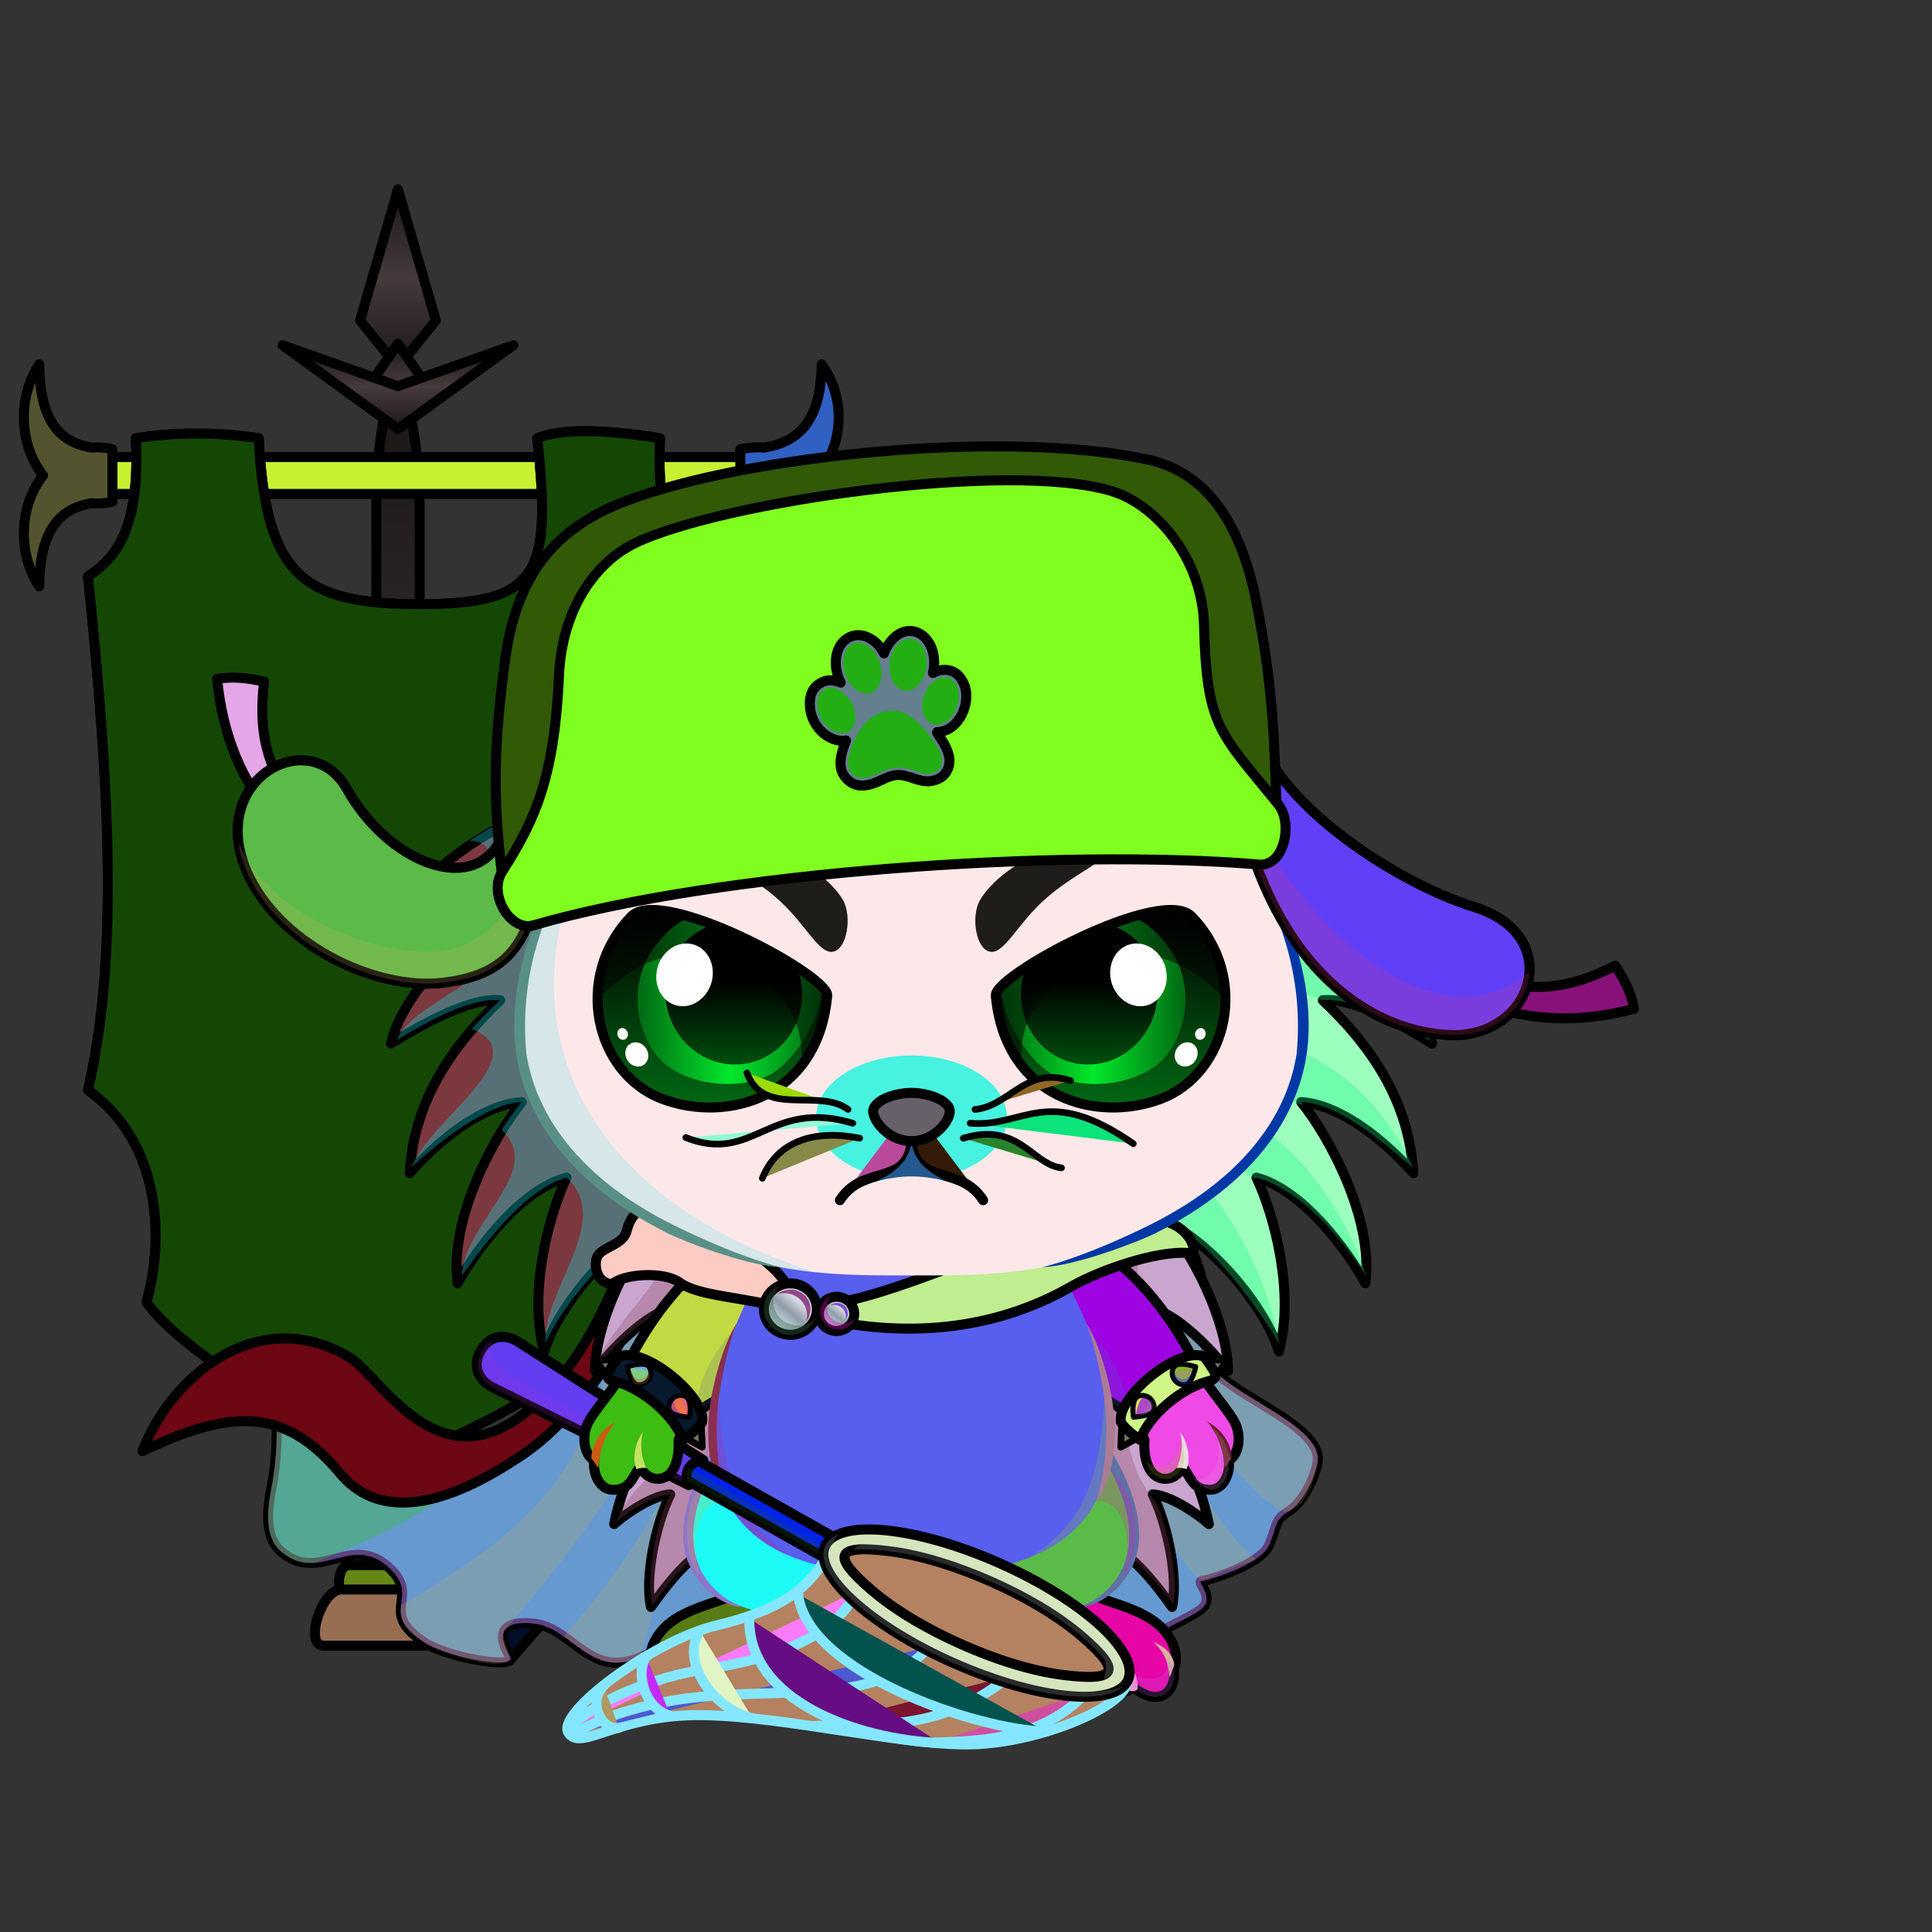 <svg xmlns="http://www.w3.org/2000/svg" xmlns:xlink="http://www.w3.org/1999/xlink" style="shape-rendering:geometricPrecision; text-rendering:geometricPrecision; image-rendering:optimizeQuality; fill-rule:evenodd; clip-rule:evenodd" version="1.1" viewBox="0 0 29000 29000" xml:space="preserve"><rect x="0" y="0" width="29000" height="29000" fill="#333333" stroke="none"/><defs><style type="text/css">.WeaponBflyNetBack-Smallfil1 {fill:black;fill-rule:nonzero;fill-opacity:0.2}
.WeaponBflyNetBack-Smallfil20 {fill:url(#WeaponBflyNetBack-Smallid28);fill-rule:nonzero}
.WeaponBflyNetBack-Smallstr0 {stroke:black;stroke-width:150;stroke-linecap:round;stroke-linejoin:round}
.WeaponBflyNet-Smallfil13 {fill:white;fill-opacity:0.702}
.WeaponBflyNet-Smallfil3 {fill:black;fill-opacity:0.2}
.WeaponBflyNet-Smallfil14 {fill:none}
.WeaponBflyNet-Smallstr2 {stroke:#85E7FF;stroke-width:150;stroke-linecap:round;stroke-linejoin:round}
.WeaponBflyNet-Smallstr3 {stroke:#85E7FF;stroke-width:150}
.WeaponBflyNet-Smallfil21 {fill:url(#WeaponBflyNet-Smallid3)}
.WeaponBflyNet-Smallstr0 {stroke:black;stroke-width:150;stroke-linecap:round;stroke-linejoin:round}
.WeaponBflyNet-Smallfil22 {fill:url(#WeaponBflyNet-Smallid6)}
.WeaponBflyNet-Smallstr1 {stroke:black;stroke-width:150}
.AccessoryBannerDefencefil28 {fill:#000066;fill-opacity:0.502}
.AccessoryBannerDefencefil29 {fill:#000066;fill-opacity:0.302}
.AccessoryBannerDefencefil17 {fill:black;fill-opacity:0.2}
.AccessoryBannerDefencefil18 {fill:url(#AccessoryBannerDefenceid48)}
.AccessoryBannerDefencestr0 {stroke:black;stroke-width:150;stroke-linecap:round;stroke-linejoin:round}
.AccessoryBannerDefencefil19 {fill:url(#AccessoryBannerDefenceid17)}
.AccessoryBannerDefencefil20 {fill:url(#AccessoryBannerDefenceid9)}
.AccessoryBannerDefencefil21 {fill:url(#AccessoryBannerDefenceid1)}
.AccessoryBannerDefencefil22 {fill:url(#AccessoryBannerDefenceid6)}
.AccessoryBannerDefencefil23 {fill:url(#AccessoryBannerDefenceid42)}
.AccessoryBannerDefencefil24 {fill:url(#AccessoryBannerDefenceid45)}
.AccessoryBannerDefencefil25 {fill:url(#AccessoryBannerDefenceid24)}
.AccessoryBannerDefencestr1 {stroke:black;stroke-width:150}
.AccessoryBannerDefencefil26 {fill:url(#AccessoryBannerDefenceid20)}
.AccessoryBannerDefencefil27 {fill:url(#AccessoryBannerDefenceid21)}
.AccessoryBannerDefencefil30 {fill:none}
.AccessoryBannerDefencestr3 {stroke:#000066;stroke-width:250;stroke-linecap:round;stroke-linejoin:round;stroke-opacity:0.502}
.AccessoryBannerDefencefil11 {fill:none}
.HairBack-Hedgehog2fil6 {fill:url(#HairBack-Hedgehog2id26)}
.HairBack-Hedgehog2fil7 {fill:#787268;fill-opacity:0.502}
.HairBack-Hedgehog2fil8 {fill:url(#HairBack-Hedgehog2id76)}
.HairBack-Hedgehog2fil2 {fill:black;fill-opacity:0.302}
.HairBack-Hedgehog2fil4 {fill:none}
.HairBack-Hedgehog2str0 {stroke:black;stroke-width:150;stroke-linecap:round;stroke-linejoin:round}
.Tail-Hedgehog2fil31 {fill:url(#Tail-Hedgehog2id34)}
.Tail-Hedgehog2fil7 {fill:#787268;fill-opacity:0.502}
.Tail-Hedgehog2fil2 {fill:black;fill-opacity:0.302}
.Tail-Hedgehog2fil4 {fill:none}
.Tail-Hedgehog2str0 {stroke:black;stroke-width:150;stroke-linecap:round;stroke-linejoin:round}
.RightFoot-Hedgehog0fil43 {fill:black}
.RightFoot-Hedgehog0fil11 {fill:black;fill-opacity:0.2}
.RightFoot-Hedgehog0fil42 {fill:#fff2f2}
.RightFoot-Hedgehog0str0 {stroke:black;stroke-width:150;stroke-linecap:round;stroke-linejoin:round}
.RightLeg-Hedgehog0fil48 {fill:url(#RightLeg-Hedgehog0id47)}
.RightLeg-Hedgehog0fil10 {fill:black;fill-rule:nonzero}
.RightLeg-Hedgehog0fil11 {fill:black;fill-opacity:0.2}
.LeftFoot-Hedgehog0fil11 {fill:black;fill-opacity:0.2}
.LeftFoot-Hedgehog0fil43 {fill:black}
.LeftFoot-Hedgehog0fil42 {fill:#fff2f2}
.LeftFoot-Hedgehog0str0 {stroke:black;stroke-width:150;stroke-linecap:round;stroke-linejoin:round}
.LeftLeg-Hedgehog0fil53 {fill:url(#LeftLeg-Hedgehog0id5)}
.LeftLeg-Hedgehog0fil10 {fill:black;fill-rule:nonzero}
.LeftLeg-Hedgehog0fil11 {fill:black;fill-opacity:0.2}
.RightHand-Hedgehog3fil56 {fill:url(#RightHand-Hedgehog3id68)}
.RightHand-Hedgehog3fil59 {fill:#787268;fill-opacity:0.702}
.RightHand-Hedgehog3fil11 {fill:black;fill-opacity:0.2}
.RightHand-Hedgehog3fil4 {fill:none}
.RightHand-Hedgehog3str0 {stroke:black;stroke-width:150;stroke-linecap:round;stroke-linejoin:round}
.RightPaw-Hedgehog3fil61 {fill:#f0bfbf}
.RightPaw-Hedgehog3fil59 {fill:#787268;fill-opacity:0.702}
.RightPaw-Hedgehog3fil43 {fill:black}
.RightPaw-Hedgehog3fil11 {fill:black;fill-opacity:0.2}
.RightPaw-Hedgehog3fil4 {fill:none}
.RightPaw-Hedgehog3str0 {stroke:black;stroke-width:150;stroke-linecap:round;stroke-linejoin:round}
.LeftHand-Hedgehog3fil64 {fill:url(#LeftHand-Hedgehog3id78)}
.LeftHand-Hedgehog3fil59 {fill:#787268;fill-opacity:0.702}
.LeftHand-Hedgehog3fil11 {fill:black;fill-opacity:0.2}
.LeftHand-Hedgehog3fil4 {fill:none}
.LeftHand-Hedgehog3str0 {stroke:black;stroke-width:150;stroke-linecap:round;stroke-linejoin:round}
.Body-Hedgehog0fil67 {fill:url(#Body-Hedgehog0id9)}
.Body-Hedgehog0fil11 {fill:black;fill-opacity:0.2}
.Body-Hedgehog0fil10 {fill:black;fill-rule:nonzero}
.LeftPaw-Hedgehog3fil72 {fill:#f0bfbf}
.LeftPaw-Hedgehog3fil59 {fill:#787268;fill-opacity:0.702}
.LeftPaw-Hedgehog3fil11 {fill:black;fill-opacity:0.2}
.LeftPaw-Hedgehog3fil43 {fill:black}
.LeftPaw-Hedgehog3fil4 {fill:none}
.LeftPaw-Hedgehog3str0 {stroke:black;stroke-width:150;stroke-linecap:round;stroke-linejoin:round}
.Head-Hedgehog1fil111 {fill:url(#Head-Hedgehog1id4)}
.Head-Hedgehog1fil11 {fill:black;fill-opacity:0.2}
.Head-Hedgehog1fil10 {fill:black;fill-rule:nonzero}
.Head-Hedgehog1fil112 {fill:url(#Head-Hedgehog1id60)}
.Mouth-Hedgehog5fil43 {fill:black}
.Mouth-Hedgehog5fil4 {fill:none}
.Mouth-Hedgehog5str0 {stroke:black;stroke-width:150;stroke-linecap:round;stroke-linejoin:round}
.Eyes-Hedgehog9fil172 {fill:url(#Eyes-Hedgehog9id122)}
.Eyes-Hedgehog9fil173 {fill:url(#Eyes-Hedgehog9id142)}
.Eyes-Hedgehog9fil174 {fill:url(#Eyes-Hedgehog9id147)}
.Eyes-Hedgehog9fil128 {fill:black;fill-opacity:0.502}
.Eyes-Hedgehog9fil121 {fill:white}
.Eyes-Hedgehog9fil124 {fill:#3e3a33}
.Eyes-Hedgehog9fil175 {fill:url(#Eyes-Hedgehog9id46)}
.Eyes-Hedgehog9fil176 {fill:url(#Eyes-Hedgehog9id123)}
.Eyes-Hedgehog9fil177 {fill:url(#Eyes-Hedgehog9id140)}
.Eyes-Hedgehog9fil4 {fill:none}
.Eyes-Hedgehog9str1 {stroke:black;stroke-width:150}
.Moustache-Hedgehog3fil4 {fill:none}
.Moustache-Hedgehog3str2 {stroke:black;stroke-width:100;stroke-linecap:round;stroke-linejoin:round}
.Nose-Hedgehog0fil186 {fill:url(#Nose-Hedgehog0id133)}
.Nose-Hedgehog0str0 {stroke:black;stroke-width:150;stroke-linecap:round;stroke-linejoin:round}
.BraceletBlackMetal-Smallfil16 {fill:black;fill-opacity:0.302}
.BraceletBlackMetal-Smallfil22 {fill:white}
.BraceletBlackMetal-Smallfil69 {fill:url(#BraceletBlackMetal-Smallid263)}
.BraceletBlackMetal-Smallstr0 {stroke:black;stroke-width:100;stroke-linecap:round;stroke-linejoin:round}
.BraceletBlackMetal-Smallfil70 {fill:url(#BraceletBlackMetal-Smallid278)}
.BraceletBlackMetal-Smallfil71 {fill:url(#BraceletBlackMetal-Smallid107)}
.BraceletBlackMetal-Smallstr2 {stroke:black;stroke-width:150;stroke-linecap:round;stroke-linejoin:round}
.BraceletBlackMetal-Smallfil72 {fill:url(#BraceletBlackMetal-Smallid277)}
.BraceletBlackMetal-Smallstr10 {stroke:black;stroke-width:75;stroke-linecap:round;stroke-linejoin:round}
.BraceletBlackMetal-Smallfil73 {fill:url(#BraceletBlackMetal-Smallid260)}
.BraceletBlackMetal-Smallfil74 {fill:url(#BraceletBlackMetal-Smallid257)}
.BraceletBlackMetal-Smallfil75 {fill:url(#BraceletBlackMetal-Smallid280)}
.BraceletBlackMetal-Smallfil76 {fill:url(#BraceletBlackMetal-Smallid179)}
.BraceletBlackMetal-Smallfil77 {fill:url(#BraceletBlackMetal-Smallid255)}
.BraceletBlackMetal-Smallfil78 {fill:url(#BraceletBlackMetal-Smallid262)}
.HatUshanka-Smallfil113 {fill:white;fill-opacity:0.502}
.HatUshanka-Smallfil24 {fill:black;fill-opacity:0.2}
.HatUshanka-Smallfil369 {fill:url(#HatUshanka-Smallid227)}
.HatUshanka-Smallfil371 {fill:url(#HatUshanka-Smallid85)}
.HatUshanka-Smallfil365 {fill:#643200}
.HatUshanka-Smallstr2 {stroke:black;stroke-width:150;stroke-linecap:round;stroke-linejoin:round}
.HatUshanka-Smallfil366 {fill:url(#HatUshanka-Smallid119)}
.HatUshanka-Smallstr19 {stroke:black;stroke-width:150}
.HatUshanka-Smallfil2 {fill:none}
.HatUshanka-Smallfil367 {fill:url(#HatUshanka-Smallid206)}
.HatUshanka-Smallfil368 {fill:url(#HatUshanka-Smallid228)}
.HatUshanka-Smallfil370 {fill:url(#HatUshanka-Smallid308);fill-rule:nonzero}
.NecklaceCapeBlueBack-Smallfil2 {fill:black;fill-opacity:0.502}
.NecklaceCapeBlueBack-Smallfil3 {fill:black;fill-opacity:0.302}
.NecklaceCapeBlueBack-Smallfil4 {fill:black;fill-opacity:0.2}
.NecklaceCapeBlueBack-Smallfil25 {fill:#020E27}
.NecklaceCapeBlueBack-Smallstr0 {stroke:black;stroke-width:150;stroke-linecap:round;stroke-linejoin:round}
.NecklaceCapeBlueBack-Smallfil26 {fill:url(#NecklaceCapeBlueBack-Smallid21)}
.NecklaceCapeBlueBack-Smallfil27 {fill:url(#NecklaceCapeBlueBack-Smallid10)}
.NecklaceCapeBlue-Smallfil10 {fill:black;fill-opacity:0.4}
.NecklaceCapeBlue-Smallfil11 {fill:white;fill-opacity:0.8}
.NecklaceCapeBlue-Smallfil28 {fill:url(#NecklaceCapeBlue-Smallid18)}
.NecklaceCapeBlue-Smallstr1 {stroke:black;stroke-width:150}
.NecklaceCapeBlue-Smallfil29 {fill:url(#NecklaceCapeBlue-Smallid27)}
.NecklaceCapeBlue-Smallstr0 {stroke:black;stroke-width:150;stroke-linecap:round;stroke-linejoin:round}
.NecklaceCapeBlue-Smallfil8 {fill:url(#NecklaceCapeBlue-Smallid30)}
.NecklaceCapeBlue-Smallfil9 {fill:url(#NecklaceCapeBlue-Smallid35)}
</style><linearGradient gradientUnits="userSpaceOnUse" id="WeaponBflyNetBack-Smallid28" x1="8291.36" x2="9419.61" xlink:href="#WeaponBflyNetBack-Smallid25" y1="22371.5" y2="19989.6">
  </linearGradient><linearGradient gradientUnits="userSpaceOnUse" id="WeaponBflyNet-Smallid3" x1="10318.9" x2="12675" xlink:href="#WeaponBflyNet-Smallid2" y1="22757.7" y2="22632.3">
  </linearGradient><linearGradient gradientUnits="userSpaceOnUse" id="WeaponBflyNet-Smallid6" x1="14658" x2="14658" xlink:href="#WeaponBflyNet-Smallid1" y1="25468.9" y2="22957.5">
  </linearGradient><linearGradient gradientUnits="userSpaceOnUse" id="AccessoryBannerDefenceid48" x1="5973.37" x2="5973.37" xlink:href="#AccessoryBannerDefenceid0" y1="24280.6" y2="5852.25">
  </linearGradient><linearGradient gradientUnits="objectBoundingBox" id="AccessoryBannerDefenceid17" x1="0%" x2="100%" xlink:href="#AccessoryBannerDefenceid0" y1="49.999%" y2="49.999%">
  </linearGradient><linearGradient gradientUnits="objectBoundingBox" id="AccessoryBannerDefenceid9" x1="50%" x2="50%" xlink:href="#AccessoryBannerDefenceid0" y1="100%" y2="0%">
  </linearGradient><linearGradient gradientUnits="objectBoundingBox" id="AccessoryBannerDefenceid1" x1="50%" x2="50%" xlink:href="#AccessoryBannerDefenceid0" y1="0%" y2="100%">
  </linearGradient><linearGradient gradientUnits="objectBoundingBox" id="AccessoryBannerDefenceid6" x1="50%" x2="50%" xlink:href="#AccessoryBannerDefenceid0" y1="100%" y2="0%">
  </linearGradient><linearGradient gradientUnits="userSpaceOnUse" id="AccessoryBannerDefenceid42" x1="1023.1" x2="1023.1" xlink:href="#AccessoryBannerDefenceid0" y1="8803.36" y2="5469.72">
  </linearGradient><linearGradient gradientUnits="objectBoundingBox" id="AccessoryBannerDefenceid45" x1="50%" x2="50%" xlink:href="#AccessoryBannerDefenceid0" y1="100%" y2="0%">
  </linearGradient><linearGradient gradientUnits="objectBoundingBox" id="AccessoryBannerDefenceid24" x1="0%" x2="100%" xlink:href="#AccessoryBannerDefenceid0" y1="50%" y2="50%">
  </linearGradient><linearGradient gradientUnits="objectBoundingBox" id="AccessoryBannerDefenceid20" x1="0%" x2="100%" xlink:href="#AccessoryBannerDefenceid0" y1="50%" y2="50%">
  </linearGradient><linearGradient gradientUnits="userSpaceOnUse" id="AccessoryBannerDefenceid21" x1="5974.86" x2="5974.86" y1="21875.8" y2="6472.39">
   <stop offset="0" style="stop-opacity:1; stop-color:#85F343"/>
   <stop offset="0.549" style="stop-opacity:1; stop-color:#45854C"/>
   <stop offset="1" style="stop-opacity:1; stop-color:#2B616B"/>
  </linearGradient><linearGradient gradientUnits="userSpaceOnUse" id="HairBack-Hedgehog2id26" x1="21592" x2="15642" y1="16347.6" y2="16618">
   <stop offset="0" style="stop-opacity:1; stop-color:#68533e"/>
   <stop offset="0.502" style="stop-opacity:1; stop-color:#63615b"/>
   <stop offset="1" style="stop-opacity:1; stop-color:#3e3a33"/>
  </linearGradient><linearGradient gradientUnits="userSpaceOnUse" id="HairBack-Hedgehog2id76" x1="5771.84" x2="11721.8" xlink:href="#HairBack-Hedgehog2id26" y1="16347.6" y2="16618">
  </linearGradient><linearGradient gradientUnits="userSpaceOnUse" id="Tail-Hedgehog2id34" x1="13681.9" x2="13681.9" y1="18011.3" y2="24488.9">
   <stop offset="0" style="stop-opacity:1; stop-color:#3e3a33"/>
   <stop offset="0.271" style="stop-opacity:1; stop-color:#63615b"/>
   <stop offset="1" style="stop-opacity:1; stop-color:#68533e"/>
  </linearGradient><linearGradient gradientUnits="objectBoundingBox" id="RightLeg-Hedgehog0id47" x1="50%" x2="50%" xlink:href="#RightLeg-Hedgehog0id5" y1="100%" y2="0%">
  </linearGradient><linearGradient gradientUnits="objectBoundingBox" id="LeftLeg-Hedgehog0id5" x1="50%" x2="50%" y1="100%" y2="0%">
   <stop offset="0" style="stop-opacity:1; stop-color:#fff2f2"/>
   <stop offset="0.212" style="stop-opacity:1; stop-color:#fff2f2"/>
   <stop offset="1" style="stop-opacity:1; stop-color:#f0bfbf"/>
  </linearGradient><linearGradient gradientUnits="objectBoundingBox" id="RightHand-Hedgehog3id68" x1="30.208%" x2="69.792%" y1="5.019%" y2="94.98%">
   <stop offset="0" style="stop-opacity:1; stop-color:#c99797"/>
   <stop offset="0.141" style="stop-opacity:1; stop-color:#c99797"/>
   <stop offset="0.71" style="stop-opacity:1; stop-color:#f0bfbf"/>
   <stop offset="1" style="stop-opacity:1; stop-color:#f0bfbf"/>
  </linearGradient><linearGradient gradientUnits="objectBoundingBox" id="LeftHand-Hedgehog3id78" x1="69.792%" x2="30.208%" xlink:href="#LeftHand-Hedgehog3id68" y1="5.019%" y2="94.98%">
  </linearGradient><linearGradient gradientUnits="objectBoundingBox" id="Body-Hedgehog0id9" x1="50%" x2="50%" y1="0%" y2="100%">
   <stop offset="0" style="stop-opacity:1; stop-color:#c99797"/>
   <stop offset="0.102" style="stop-opacity:1; stop-color:#c99797"/>
   <stop offset="0.349" style="stop-opacity:1; stop-color:#f0bfbf"/>
   <stop offset="1" style="stop-opacity:1; stop-color:#fff2f2"/>
  </linearGradient><linearGradient gradientUnits="objectBoundingBox" id="Head-Hedgehog1id4" x1="50%" x2="50%" y1="100%" y2="0%">
   <stop offset="0" style="stop-opacity:1; stop-color:#c99797"/>
   <stop offset="0.251" style="stop-opacity:1; stop-color:#f0bfbf"/>
   <stop offset="0.761" style="stop-opacity:1; stop-color:#fff2f2"/>
   <stop offset="1" style="stop-opacity:1; stop-color:#fff2f2"/>
  </linearGradient><linearGradient gradientUnits="userSpaceOnUse" id="Head-Hedgehog1id60" x1="13681.9" x2="13681.9" y1="17626.8" y2="15843">
   <stop offset="0" style="stop-opacity:1; stop-color:#f0bfbf"/>
   <stop offset="1" style="stop-opacity:1; stop-color:#fff2f2"/>
  </linearGradient><linearGradient gradientUnits="userSpaceOnUse" id="Eyes-Hedgehog9id122" x1="10693.2" x2="10693.2" xlink:href="#Eyes-Hedgehog9id0" y1="16624" y2="13658.7">
  </linearGradient><linearGradient gradientUnits="userSpaceOnUse" id="Eyes-Hedgehog9id142" x1="9570.54" x2="12343.3" xlink:href="#Eyes-Hedgehog9id43" y1="15028.5" y2="15028.5">
  </linearGradient><linearGradient gradientUnits="userSpaceOnUse" id="Eyes-Hedgehog9id147" x1="11013.2" x2="11013.2" xlink:href="#Eyes-Hedgehog9id75" y1="13896.6" y2="15978.5">
  </linearGradient><linearGradient gradientUnits="userSpaceOnUse" id="Eyes-Hedgehog9id46" x1="16670.7" x2="16670.7" xlink:href="#Eyes-Hedgehog9id0" y1="16624" y2="13658.7">
  </linearGradient><linearGradient gradientUnits="userSpaceOnUse" id="Eyes-Hedgehog9id123" x1="15020.6" x2="17793.3" xlink:href="#Eyes-Hedgehog9id43" y1="15028.5" y2="15028.5">
  </linearGradient><linearGradient gradientUnits="userSpaceOnUse" id="Eyes-Hedgehog9id140" x1="16350.6" x2="16350.6" xlink:href="#Eyes-Hedgehog9id75" y1="13896.6" y2="15978.5">
  </linearGradient><linearGradient gradientUnits="userSpaceOnUse" id="Nose-Hedgehog0id133" x1="13681.9" x2="13681.9" y1="16404" y2="17128.6">
   <stop offset="0" style="stop-opacity:1; stop-color:#FFCCCC"/>
   <stop offset="1" style="stop-opacity:1; stop-color:#B37173"/>
  </linearGradient><radialGradient cx="10493" cy="21624.1" fx="10493" fy="21624.1" gradientTransform="matrix(-1.574 -0.632 0.628 -1.566 13421 62117)" gradientUnits="userSpaceOnUse" id="BraceletBlackMetal-Smallid263" r="95.59" xlink:href="#BraceletBlackMetal-Smallid255">
  </radialGradient><radialGradient cx="9038.53" cy="20462.3" fx="9038.53" fy="20462.3" gradientTransform="matrix(1.515 -0 -0 1.185 -4656 -3789)" gradientUnits="userSpaceOnUse" id="BraceletBlackMetal-Smallid278" r="126.91" xlink:href="#BraceletBlackMetal-Smallid255">
  </radialGradient><linearGradient gradientUnits="userSpaceOnUse" id="BraceletBlackMetal-Smallid107" x1="9353.8" x2="10307.1" y1="20509.6" y2="21444.9">
   <stop offset="0" style="stop-opacity:1; stop-color:black"/>
   <stop offset="0.149" style="stop-opacity:1; stop-color:#242424"/>
   <stop offset="0.561" style="stop-opacity:1; stop-color:#3B3B3B"/>
   <stop offset="0.851" style="stop-opacity:1; stop-color:#242424"/>
   <stop offset="1" style="stop-opacity:1; stop-color:black"/>
  </linearGradient><radialGradient cx="9511.03" cy="20563.2" fx="9511.03" fy="20563.2" gradientTransform="matrix(1.63 -0.351 0.329 1.529 -12762 -7535)" gradientUnits="userSpaceOnUse" id="BraceletBlackMetal-Smallid277" r="98.89" xlink:href="#BraceletBlackMetal-Smallid255">
  </radialGradient><radialGradient cx="10276.7" cy="21194.5" fx="10276.7" fy="21194.5" gradientTransform="matrix(-1.61 -0.237 0.222 -1.509 22102 55624)" gradientUnits="userSpaceOnUse" id="BraceletBlackMetal-Smallid260" r="101.36" xlink:href="#BraceletBlackMetal-Smallid255">
  </radialGradient><radialGradient cx="16870.9" cy="21624" fx="16870.9" fy="21624" gradientTransform="matrix(1.574 -0.632 -0.628 -1.566 3902 66147)" gradientUnits="userSpaceOnUse" id="BraceletBlackMetal-Smallid257" r="101.08" xlink:href="#BraceletBlackMetal-Smallid255">
  </radialGradient><radialGradient cx="18325.3" cy="20462.3" fx="18325.3" fy="20462.3" gradientTransform="matrix(-1.515 -0 -0 1.185 46092 -3789)" gradientUnits="userSpaceOnUse" id="BraceletBlackMetal-Smallid280" r="126.91" xlink:href="#BraceletBlackMetal-Smallid255">
  </radialGradient><linearGradient gradientUnits="userSpaceOnUse" id="BraceletBlackMetal-Smallid179" x1="17057.5" x2="18011.6" y1="21445.3" y2="20509.2">
   <stop offset="0" style="stop-opacity:1; stop-color:black"/>
   <stop offset="0.149" style="stop-opacity:1; stop-color:#242424"/>
   <stop offset="0.729" style="stop-opacity:1; stop-color:#3B3B3B"/>
   <stop offset="0.902" style="stop-opacity:1; stop-color:#242424"/>
   <stop offset="1" style="stop-opacity:1; stop-color:black"/>
  </linearGradient><radialGradient cx="17087.2" cy="21194.5" fx="17087.2" fy="21194.5" gradientTransform="matrix(1.61 -0.237 -0.222 -1.509 -5699 57239)" gradientUnits="userSpaceOnUse" id="BraceletBlackMetal-Smallid262" r="107.19" xlink:href="#BraceletBlackMetal-Smallid255">
  </radialGradient><linearGradient gradientUnits="userSpaceOnUse" id="HatUshanka-Smallid227" x1="13535.6" x2="13231.7" y1="13605.7" y2="7505.06">
   <stop offset="0" style="stop-opacity:1; stop-color:#C9AD91"/>
   <stop offset="0.51" style="stop-opacity:1; stop-color:#EBD1B7"/>
   <stop offset="1" style="stop-opacity:1; stop-color:#F2DFCB"/>
  </linearGradient><linearGradient gradientUnits="userSpaceOnUse" id="HatUshanka-Smallid85" x1="13163.7" x2="13493.2" y1="9588.87" y2="11675.5">
   <stop offset="0" style="stop-opacity:1; stop-color:red"/>
   <stop offset="1" style="stop-opacity:1; stop-color:#870000"/>
  </linearGradient><linearGradient gradientUnits="userSpaceOnUse" id="HatUshanka-Smallid119" x1="18572.3" x2="22984.3" y1="12907.6" y2="13348.8">
   <stop offset="0" style="stop-opacity:1; stop-color:#C9AD91"/>
   <stop offset="0.561" style="stop-opacity:1; stop-color:#EBD1B7"/>
   <stop offset="1" style="stop-opacity:1; stop-color:#F2DFCB"/>
  </linearGradient><linearGradient gradientUnits="userSpaceOnUse" id="HatUshanka-Smallid206" x1="7728.14" x2="3955.88" xlink:href="#HatUshanka-Smallid119" y1="13726.2" y2="12451.7">
  </linearGradient><linearGradient gradientUnits="userSpaceOnUse" id="HatUshanka-Smallid228" x1="13379.8" x2="13236.2" y1="13463.2" y2="7089.08">
   <stop offset="0" style="stop-opacity:1; stop-color:#5C3005"/>
   <stop offset="1" style="stop-opacity:1; stop-color:#DBA777"/>
  </linearGradient><linearGradient gradientUnits="userSpaceOnUse" id="HatUshanka-Smallid308" x1="12820.4" x2="13838.5" y1="11667.2" y2="9595.87">
   <stop offset="0" style="stop-opacity:1; stop-color:#AB8900"/>
   <stop offset="0.322" style="stop-opacity:1; stop-color:#FBE773"/>
   <stop offset="0.631" style="stop-opacity:1; stop-color:white"/>
   <stop offset="0.8" style="stop-opacity:1; stop-color:#FDE976"/>
   <stop offset="1" style="stop-opacity:1; stop-color:#DEA700"/>
  </linearGradient><linearGradient gradientUnits="userSpaceOnUse" id="NecklaceCapeBlueBack-Smallid21" x1="6870.81" x2="16645.2" y1="25350.5" y2="17997.5">
   <stop offset="0" style="stop-opacity:1; stop-color:#0012B0"/>
   <stop offset="0.369" style="stop-opacity:1; stop-color:#0075B8"/>
   <stop offset="0.71" style="stop-opacity:1; stop-color:#31A2E8"/>
   <stop offset="1" style="stop-opacity:1; stop-color:#1070AD"/>
  </linearGradient><linearGradient gradientUnits="userSpaceOnUse" id="NecklaceCapeBlueBack-Smallid10" x1="3775.89" x2="8062.57" y1="18810.6" y2="22568.8">
   <stop offset="0" style="stop-opacity:1; stop-color:#006DCC"/>
   <stop offset="0.271" style="stop-opacity:1; stop-color:#0D8BE6"/>
   <stop offset="0.529" style="stop-opacity:1; stop-color:#033FA8"/>
   <stop offset="1" style="stop-opacity:1; stop-color:#200049"/>
  </linearGradient><linearGradient gradientUnits="userSpaceOnUse" id="NecklaceCapeBlue-Smallid18" x1="9583.42" x2="11278.1" y1="18153" y2="19638.8">
   <stop offset="0" style="stop-opacity:1; stop-color:#006DCC"/>
   <stop offset="0.631" style="stop-opacity:1; stop-color:#256AE3"/>
   <stop offset="1" style="stop-opacity:1; stop-color:#200049"/>
  </linearGradient><linearGradient gradientUnits="userSpaceOnUse" id="NecklaceCapeBlue-Smallid27" x1="17833.2" x2="12284.7" xlink:href="#NecklaceCapeBlue-Smallid7" y1="18943.3" y2="19174.1">
  </linearGradient><linearGradient gradientUnits="objectBoundingBox" id="NecklaceCapeBlue-Smallid30" x1="82.414%" x2="17.586%" y1="12.622%" y2="87.378%">
   <stop offset="0" style="stop-opacity:1; stop-color:#B3C0CC"/>
   <stop offset="0.271" style="stop-opacity:1; stop-color:#D8DDE6"/>
   <stop offset="0.541" style="stop-opacity:1; stop-color:#909DA8"/>
   <stop offset="1" style="stop-opacity:1; stop-color:#DBF5FF"/>
  </linearGradient><linearGradient gradientUnits="objectBoundingBox" id="NecklaceCapeBlue-Smallid35" x1="82.414%" x2="17.586%" xlink:href="#NecklaceCapeBlue-Smallid30" y1="12.622%" y2="87.378%">
  </linearGradient><linearGradient gradientUnits="userSpaceOnUse" id="WeaponBflyNetBack-Smallid25" x1="7204.83" x2="8458.79" y1="22047.5" y2="19400.3">
   <stop offset="0" style="stop-opacity:1; stop-color:#FF6666"/>
   <stop offset="1" style="stop-opacity:1; stop-color:#FFC5B0"/>
  </linearGradient><linearGradient gradientUnits="userSpaceOnUse" id="WeaponBflyNet-Smallid2" x1="9470.94" x2="12022.2" y1="22463.7" y2="22328">
   <stop offset="0" style="stop-opacity:1; stop-color:#5C3005"/>
   <stop offset="1" style="stop-opacity:1; stop-color:#B87939"/>
  </linearGradient><linearGradient gradientUnits="userSpaceOnUse" id="WeaponBflyNet-Smallid1" x1="14169.4" x2="14169.4" y1="25399.5" y2="22680.1">
   <stop offset="0" style="stop-opacity:1; stop-color:#D4A373"/>
   <stop offset="1" style="stop-opacity:1; stop-color:#B87939"/>
  </linearGradient><linearGradient gradientUnits="userSpaceOnUse" id="AccessoryBannerDefenceid0" x1="5973.37" x2="5973.37" y1="5158.24" y2="6316.01">
   <stop offset="0" style="stop-opacity:1; stop-color:#1C1717"/>
   <stop offset="0.502" style="stop-opacity:1; stop-color:#463A3B"/>
   <stop offset="1" style="stop-opacity:1; stop-color:#1A1616"/>
  </linearGradient><linearGradient gradientUnits="objectBoundingBox" id="RightLeg-Hedgehog0id5" x1="50%" x2="50%" y1="100%" y2="0%">
   <stop offset="0" style="stop-opacity:1; stop-color:#fff2f2"/>
   <stop offset="0.212" style="stop-opacity:1; stop-color:#fff2f2"/>
   <stop offset="1" style="stop-opacity:1; stop-color:#f0bfbf"/>
  </linearGradient><linearGradient gradientUnits="objectBoundingBox" id="LeftHand-Hedgehog3id68" x1="30.208%" x2="69.792%" y1="5.019%" y2="94.98%">
   <stop offset="0" style="stop-opacity:1; stop-color:#c99797"/>
   <stop offset="0.141" style="stop-opacity:1; stop-color:#c99797"/>
   <stop offset="0.71" style="stop-opacity:1; stop-color:#f0bfbf"/>
   <stop offset="1" style="stop-opacity:1; stop-color:#f0bfbf"/>
  </linearGradient><linearGradient gradientUnits="userSpaceOnUse" id="Eyes-Hedgehog9id0" x1="10654.3" x2="10654.3" y1="16581.4" y2="13705.6">
   <stop offset="0" style="stop-opacity:1; stop-color:#006913"/>
   <stop offset="1" style="stop-opacity:1; stop-color:black"/>
  </linearGradient><linearGradient gradientUnits="userSpaceOnUse" id="Eyes-Hedgehog9id43" x1="9336.13" x2="12327.3" y1="15064.6" y2="15064.6">
   <stop offset="0" style="stop-opacity:1; stop-color:#006913"/>
   <stop offset="0.502" style="stop-opacity:1; stop-color:#00e82b"/>
   <stop offset="1" style="stop-opacity:1; stop-color:#006913"/>
  </linearGradient><linearGradient gradientUnits="userSpaceOnUse" id="Eyes-Hedgehog9id75" x1="16987" x2="16987" y1="13705.8" y2="15976.6">
   <stop offset="0" style="stop-opacity:1; stop-color:black"/>
   <stop offset="0.4" style="stop-opacity:1; stop-color:black"/>
   <stop offset="1" style="stop-opacity:1; stop-color:#004f0e"/>
  </linearGradient><radialGradient cx="17852.8" cy="20563.2" fx="17852.8" fy="20563.2" gradientTransform="matrix(-1.63 -0.351 -0.329 1.529 53726 -4609)" gradientUnits="userSpaceOnUse" id="BraceletBlackMetal-Smallid255" r="104.57">
   <stop offset="0" style="stop-opacity:1; stop-color:#787268"/>
   <stop offset="1" style="stop-opacity:1; stop-color:#707070"/>
  </radialGradient><linearGradient gradientUnits="userSpaceOnUse" id="NecklaceCapeBlue-Smallid7" x1="17530.6" x2="12330.9" y1="17814.8" y2="18031.5">
   <stop offset="0" style="stop-opacity:1; stop-color:#0067B0"/>
   <stop offset="0.271" style="stop-opacity:1; stop-color:#006BB8"/>
   <stop offset="0.769" style="stop-opacity:1; stop-color:#011A63"/>
   <stop offset="1" style="stop-opacity:1; stop-color:#100029"/>
  </linearGradient></defs><g id="AccessoryBannerDefence">
  <g id="_3081446889904">
   <g>
    <rect class="AccessoryBannerDefencefil18 AccessoryBannerDefencestr0" height="18428" rx="326" ry="1811" width="651" x="5648" y="5852"/>
    <path class="AccessoryBannerDefencefil19 AccessoryBannerDefencestr0" d="M782 7137l0 0c0,152 125,277 277,277l10129 0c152,0 277,-125 277,-277l0 0c0,-153 -125,-277 -277,-277l-10129 0c-152,0 -277,124 -277,277z" style="fill:#c5f131"/>
    <polygon class="AccessoryBannerDefencefil20 AccessoryBannerDefencestr0" points="5973,5515 5405,4811 5973,2842 6542,4811 "/>
    <polygon class="AccessoryBannerDefencefil21 AccessoryBannerDefencestr0" points="5973,5157 6496,5920 5973,6314 5451,5920 "/>
    <polygon class="AccessoryBannerDefencefil22 AccessoryBannerDefencestr0" points="5973,6439 7705,5182 5973,5796 4242,5182 "/>
    <path class="AccessoryBannerDefencefil23 AccessoryBannerDefencestr0" d="M1458 6715c79,0 156,10 230,29l0 786c-74,18 -151,28 -230,28 -30,0 -60,-1 -90,-4 -446,78 -772,369 -779,1249 -145,-219 -231,-494 -231,-793 0,-337 109,-643 288,-873 -179,-231 -288,-537 -288,-874 0,-299 86,-574 231,-793 7,880 333,1171 779,1249 30,-3 60,-4 90,-4z" style="fill:#53532f"/>
    <path class="AccessoryBannerDefencefil24 AccessoryBannerDefencestr0" d="M11368 6715c-88,0 -173,10 -256,29l0 786c83,18 168,28 256,28 34,0 67,-1 100,-4 494,78 856,369 865,1249 160,-219 256,-494 256,-793 0,-337 -121,-643 -319,-873 198,-231 319,-537 319,-874 0,-299 -96,-574 -256,-793 -9,880 -371,1171 -865,1249 -33,-3 -66,-4 -100,-4z" style="fill:#2f60c2"/>
    <path class="AccessoryBannerDefencefil25 AccessoryBannerDefencestr1" d="M5235 24039l1477 0c197,0 197,-546 0,-546l-1477 0c-197,0 -197,546 0,546z" style="fill:#648715"/>
    <path class="AccessoryBannerDefencefil26 AccessoryBannerDefencestr1" d="M4857 24702l2232 0c298,0 33,-843 -264,-843l-1703 0c-298,0 -562,843 -265,843z" style="fill:#986e53"/>
   </g>
   <g>
   <animateTransform additive="sum" attributeName="transform" dur="5" repeatCount="indefinite" type="rotate" values="0;0.5;0;-0.5;0"/>
    <path class="AccessoryBannerDefencefil27 AccessoryBannerDefencestr0" d="M6302 9069c-1781,0 -2312,-446 -2419,-2491 -615,-92 -1230,-95 -1844,0 67,1344 -286,1792 -718,2075 325,3155 463,5720 0,7710 1087,771 1153,2209 879,3183 492,722 2551,1993 3773,2330 1223,-337 3281,-1608 3773,-2330 -240,-1256 -208,-2412 880,-3183 50,-2201 -574,-3479 0,-7710 -432,-283 -785,-731 -718,-2075 -946,-151 -1517,-131 -1844,0 225,2045 20,2491 -1762,2491z" style="fill:#be638d"/>
    <path class="AccessoryBannerDefencefil28" d="M6208 9069c-1782,0 -2264,-446 -2325,-2491 -615,0 -1230,0 -1844,0 67,1344 -286,1792 -718,2075 325,3155 397,5544 0,7710 1087,771 1120,1927 879,3183 492,722 2551,1993 3773,2330 1223,-337 3281,-1608 3773,-2330 -240,-1256 -208,-2412 880,-3183 -215,-2184 -325,-4555 0,-7710 -432,-283 -785,-731 -718,-2075 -615,-103 -1229,-122 -1844,0 176,2045 -73,2491 -1856,2491zm-235 9562c-209,443 -905,1545 -1175,1491 -999,-198 -1762,-992 -2018,-1501 220,-1067 -74,-2048 -1071,-2703 376,-1568 413,-4180 78,-6918 396,-240 906,-1000 845,-2140 685,-72 428,-99 821,0 113,2456 2194,2584 2849,2584 656,0 2457,-128 2191,-2584 564,-114 259,-141 822,0 -61,1140 449,1900 845,2140 -298,2679 -119,5064 77,6918 -996,655 -1290,1636 -1070,2703 -306,417 -1155,1050 -2019,1501 -246,129 -965,-1048 -1175,-1491z" style="fill:#7f9e30"/>
    <path class="AccessoryBannerDefencefil29" d="M5973 16991c-1594,-1215 -2066,-1767 -2066,-4199 761,-44 1430,-508 2066,-1125l0 5324z" style="fill:#879d59"/>
    <g>
     <path class="AccessoryBannerDefencefil17" d="M5973 16991c-1594,-1215 -2066,-1767 -2066,-4199 761,-44 1430,-508 2066,-1125 637,617 1306,1081 2066,1125 0,2432 -471,2984 -2066,4199zm-1367 -1784c266,498 705,894 1367,1407 663,-513 1101,-909 1367,-1407 268,-502 381,-1141 397,-2150 -324,-59 -632,-182 -927,-354 -290,-168 -567,-382 -837,-626 -269,244 -546,458 -836,626 -295,172 -603,295 -927,354 16,1009 128,1648 396,2150z" style="fill:#572b72"/>
    </g>
    <path class="AccessoryBannerDefencefil28" d="M5973 11667c636,617 1306,1081 2066,1125 0,2432 -471,2984 -2066,4199l0 -5324z" style="fill:#62a821"/>
    <path class="AccessoryBannerDefencefil30 AccessoryBannerDefencestr3" d="M6548 18462c-4,347 252,838 714,669 463,-169 197,-682 288,-901 179,-431 603,-154 726,-22 325,350 -247,829 -353,402" style="fill:#b76431"/>
    <path class="AccessoryBannerDefencefil30 AccessoryBannerDefencestr3" d="M5399 18462c4,347 -252,838 -715,669 -462,-169 -196,-682 -287,-901 -179,-431 -603,-154 -726,-22 -326,350 246,829 353,402" style="fill:#a15aa8"/>
    <path class="AccessoryBannerDefencefil30 AccessoryBannerDefencestr3" d="M7522 11282c-206,450 -840,269 -792,-248 39,-430 581,-1063 1825,-1522 598,-221 682,-605 459,-958" style="fill:#bdcd2a"/>
    <path class="AccessoryBannerDefencefil30 AccessoryBannerDefencestr3" d="M4425 11282c206,450 840,269 792,-248 -40,-430 -581,-1063 -1825,-1522 -598,-221 -682,-605 -459,-958" style="fill:#f8f9d7"/>
    <path class="AccessoryBannerDefencefil30 AccessoryBannerDefencestr3" d="M8315 16986c-474,116 -249,872 214,703 462,-170 233,-673 415,-1066 253,-547 482,-567 591,-927 241,-801 -161,-3716 -23,-4747 50,-372 339,-1238 -268,-1282 -274,-20 -565,376 -276,786" style="fill:#d8bef5"/>
    <path class="AccessoryBannerDefencefil30 AccessoryBannerDefencestr3" d="M3632 16986c474,116 248,872 -214,703 -462,-170 -233,-673 -416,-1066 -252,-547 -481,-567 -590,-927 -242,-801 161,-3716 23,-4747 -50,-372 -339,-1238 268,-1282 274,-20 564,376 276,786" style="fill:#878dd0"/>
    <path class="AccessoryBannerDefencefil17" d="M1434 16373c26,52 54,100 82,145 -27,-25 -56,-48 -85,-72l3 -73zm383 470c1720,1199 6263,-4221 8084,-9819 26,1003 345,1380 725,1629 -574,4231 50,5509 0,7710 -1088,771 -1120,1927 -880,3183 -492,722 -2550,1993 -3773,2330 -1222,-337 -3281,-1608 -3773,-2330 224,-797 221,-1904 -383,-2703z" style="fill:#be9d12"/>
    <path class="AccessoryBannerDefencefil17" d="M1569 14676c972,-343 1889,-708 2029,-627 138,80 -1027,1109 -2194,1915 77,-407 130,-836 165,-1288z" style="fill:#c216a9"/>
    <path class="AccessoryBannerDefencefil17" d="M2338 8648c117,-180 3303,2299 4503,1387 1200,-913 1939,-1231 2047,-1231 108,0 -1647,2698 -2700,2542 -1054,-155 -3966,-2518 -3850,-2698z" style="fill:#a90912"/>
    <path class="AccessoryBannerDefencefil11 AccessoryBannerDefencestr0" d="M6302 9069c-1781,0 -2312,-446 -2419,-2491 -615,-92 -1230,-95 -1844,0 67,1344 -286,1792 -718,2075 325,3155 463,5720 0,7710 1087,771 1153,2209 879,3183 492,722 2551,1993 3773,2330 1223,-337 3281,-1608 3773,-2330 -240,-1256 -208,-2412 880,-3183 50,-2201 -574,-3479 0,-7710 -432,-283 -785,-731 -718,-2075 -946,-151 -1517,-131 -1844,0 225,2045 20,2491 -1762,2491z" style="fill:#144704"/>
   </g>
  </g>
 </g><g id="HairBack-Hedgehog2">
 <animateTransform additive="sum" attributeName="transform" dur="10" repeatCount="indefinite" type="translate" values="0;0 200;0;0 200;0;0 200;0;0 200;0"/>
  <path class="HairBack-Hedgehog2fil6" d="M17820 11951c1108,-270 3409,948 3695,2179 -619,-445 -1455,-683 -1909,-564 597,230 1721,1305 1890,2098 -460,-285 -1189,-695 -1641,-650 745,702 1301,1538 1359,2595 -409,-469 -1083,-1028 -1682,-1066 408,499 1094,1754 962,2719 -291,-527 -948,-1403 -1634,-1586 274,581 576,1743 336,2612 -200,-677 -1043,-1687 -1790,-1997 82,563 213,1953 -48,2762 -430,-907 -1085,-2379 -1639,-3150 2186,-867 3009,-2237 2101,-5952z" style="fill:#a7bbe1"/>
  <path class="HairBack-Hedgehog2fil7" d="M20575 12876c190,149 362,308 506,475 -132,39 -265,219 -164,410 1,10 2,20 2,30 -228,-102 -461,-176 -676,-217 -255,-140 26,-767 332,-698zm-62 1330c161,152 319,320 459,495 -215,126 -281,313 -210,555 -219,-103 -441,-188 -639,-225 -215,-250 79,-807 390,-825zm78 1650c128,185 239,377 332,580 -290,60 -391,257 -357,551 -1,4 -2,9 -3,13 -180,-136 -373,-255 -566,-338 0,0 0,0 0,0 -56,-515 156,-771 594,-806zm-515 1562c93,190 179,394 251,604 -238,5 -375,146 -418,411 -115,-131 -239,-257 -369,-368 68,-370 234,-602 536,-647zm-943 1043c67,265 119,554 140,845 -205,-95 -353,-24 -429,258 -5,1 -10,2 -16,3 -158,-231 -351,-462 -560,-667 2,-2 4,-4 6,-5 192,-409 461,-574 835,-411 8,-8 16,-15 24,-23z" style="fill:#528411"/>
  <path class="HairBack-Hedgehog2fil4 HairBack-Hedgehog2str0" d="M17820 11951c1108,-270 3409,948 3695,2179 -619,-445 -1455,-683 -1909,-564 597,230 1721,1305 1890,2098 -460,-285 -1189,-695 -1641,-650 745,702 1301,1538 1359,2595 -409,-469 -1083,-1028 -1682,-1066 408,499 1094,1754 962,2719 -291,-527 -948,-1403 -1634,-1586 274,581 576,1743 336,2612 -200,-677 -1043,-1687 -1790,-1997 82,563 213,1953 -48,2762 -430,-907 -1085,-2379 -1639,-3150 2186,-867 3009,-2237 2101,-5952z" style="fill:#9dffbd"/>
  <path class="HairBack-Hedgehog2fil8" d="M9544 11951c-1108,-270 -3409,948 -3695,2179 619,-445 1455,-683 1909,-564 -597,230 -1722,1305 -1890,2098 460,-285 1189,-695 1641,-650 -745,702 -1301,1538 -1359,2595 409,-469 1082,-1028 1682,-1066 -408,499 -1095,1754 -962,2719 291,-527 948,-1403 1634,-1586 -274,581 -576,1743 -336,2612 200,-677 1043,-1687 1790,-1997 -82,563 -213,1953 48,2762 430,-907 1085,-2379 1638,-3150 -2186,-867 -3008,-2237 -2100,-5952z" style="fill:#f5ca30"/>
  <path class="HairBack-Hedgehog2fil7" d="M6789 12876c-190,149 -362,308 -507,475 132,39 266,219 164,410 0,10 -1,20 -1,30 228,-102 461,-176 676,-217 255,-140 -26,-767 -332,-698zm62 1330c-161,152 -319,320 -459,495 215,126 281,313 210,555 219,-103 441,-188 638,-225 216,-250 -79,-807 -389,-825zm-78 1650c-128,185 -240,377 -332,580 290,60 391,257 357,551 1,4 2,9 3,13 180,-136 373,-255 566,-338 0,0 0,0 0,0 56,-515 -156,-771 -594,-806zm515 1562c-93,190 -180,394 -251,604 238,5 375,146 418,411 115,-131 239,-257 369,-368 -68,-370 -234,-602 -536,-647zm943 1043c-67,265 -119,554 -140,845 205,-95 353,-24 429,258 5,1 10,2 16,3 158,-231 351,-462 560,-667 -2,-2 -4,-4 -6,-5 -192,-409 -462,-574 -835,-411 -8,-8 -16,-15 -24,-23z" style="fill:#7f13c7"/>
  <path class="HairBack-Hedgehog2fil4 HairBack-Hedgehog2str0" d="M9544 11951c-1108,-270 -3409,948 -3695,2179 619,-445 1455,-683 1909,-564 -597,230 -1722,1305 -1890,2098 460,-285 1189,-695 1641,-650 -745,702 -1301,1538 -1359,2595 409,-469 1082,-1028 1682,-1066 -408,499 -1095,1754 -962,2719 291,-527 948,-1403 1634,-1586 -274,581 -576,1743 -336,2612 200,-677 1043,-1687 1790,-1997 -82,563 -213,1953 48,2762 430,-907 1085,-2379 1638,-3150 -2186,-867 -3008,-2237 -2100,-5952z" style="fill:#7b393f"/>
  <path class="HairBack-Hedgehog2fil2" d="M21489 15633c-460,-285 -1182,-664 -1634,-619 -196,-68 -391,-137 -586,-205 -22,291 -44,582 -66,874 859,224 1605,944 2006,1842 -349,-288 -1093,-974 -1677,-982 93,114 -191,-50 -257,-78 -154,135 -309,270 -463,405 866,482 1486,1589 1691,2279 -314,-497 -957,-1290 -1643,-1473 40,84 -364,-202 -413,-232 -218,26 -435,52 -653,78 662,526 1264,1751 1405,2642 -265,-458 -975,-1480 -1590,-1780 -273,-248 -546,-496 -819,-745 78,-150 156,-300 234,-450 651,-512 1038,-1193 1136,-2185 226,-434 517,-517 743,-952 904,61 1938,825 2586,1581z" style="fill:#08f785"/>
  <path class="HairBack-Hedgehog2fil2" d="M9544 11951c-15,-4 -30,-7 -45,-10 -335,15 -669,31 -1003,47 -500,116 -1024,347 -1450,633 590,17 190,722 -224,1003 339,-35 660,-131 936,-58 -189,73 -417,197 -646,357 1193,476 -970,1082 -1148,1683 457,-276 1098,-636 1545,-592 -157,148 -300,290 -428,429 994,397 -619,1354 -901,2072 387,-359 1155,-966 1652,-972 -98,120 -202,262 -302,417 662,624 -550,1350 -598,2186 297,-407 932,-1299 1572,-1470 713,638 -359,1684 -315,2478 311,-681 1158,-1603 1769,-1863 -82,563 -191,1942 60,2717 418,-828 1073,-2334 1626,-3105 -2186,-867 -3008,-2237 -2100,-5952z" style="fill:#05eef7"/>
 </g><g id="NecklaceCapeBlueBack-Small">
  <animateTransform additive="sum" attributeName="transform" dur="10" repeatCount="indefinite" type="translate" values="0;0 200;0;0 200;0;0 200;0;0 200;0"/>
  <g id="_1834010029296">
   <polygon class="NecklaceCapeBlueBack-Smallfil25 NecklaceCapeBlueBack-Smallstr0" points="8634,23795 7657,24918 7227,24344 "/>
   <path class="NecklaceCapeBlueBack-Smallfil26 NecklaceCapeBlueBack-Smallstr0" d="M3736 20176c2312,146 2079,2299 3889,1288 703,-393 1935,-1816 1981,-2517 56,-390 312,-743 898,-743 586,0 1795,650 2314,626 2403,-112 2711,-427 2989,-332 234,81 -6,307 410,344 453,40 1617,-141 1698,-21 210,474 175,864 187,1493 11,545 1783,1014 1674,1641 -41,236 -225,608 -437,734 -212,126 -163,210 -288,501 -124,290 -868,521 -1014,541 -86,11 224,256 -20,434 -245,178 -908,422 -1068,667 -1724,-262 -1113,495 -2124,269 -487,-108 -594,-426 -831,-451 -475,-50 -324,317 -1302,75 -807,-199 -1858,-392 -3078,149 -731,324 -1009,-391 -1535,-492 -201,-38 -764,-78 -423,481 127,209 -929,18 -1266,-197 -719,-458 -103,-667 -503,-1087 -591,-619 -1069,215 -1667,-289 -203,-172 -236,-487 -153,-915 187,-963 69,-1897 -331,-2199z" style="fill:#10afa1"/>
   <path class="NecklaceCapeBlueBack-Smallfil2" d="M3736 20176c2312,146 2079,2299 3889,1288 703,-393 1935,-1816 1981,-2517 56,-390 312,-743 898,-743 586,0 1795,650 2314,626 2403,-112 2711,-427 2989,-332 234,81 -6,307 410,344 453,40 1617,-141 1698,-21 210,474 175,864 187,1493 11,545 1783,1014 1674,1641 -41,236 -225,608 -437,734 -212,126 -163,210 -288,501 -124,290 -868,521 -1014,541 -86,11 224,256 -20,434 -245,178 -908,422 -1068,667 -1724,-262 -1113,495 -2124,269 -487,-108 -594,-426 -831,-451 -475,-50 -324,317 -1302,75 -807,-199 -1858,-392 -3078,149 -731,324 -1009,-391 -1535,-492 -201,-38 -764,-78 -423,481 127,209 -929,18 -1266,-197 -719,-458 -103,-667 -503,-1087 -591,-619 -1069,215 -1667,-289 -203,-172 -236,-487 -153,-915 187,-963 69,-1897 -331,-2199z" style="fill:#bc84fe"/>
   <path class="NecklaceCapeBlueBack-Smallfil3" d="M4716 23459c1924,-777 2242,-1222 2767,-1621 525,-400 928,-835 1301,-1391 -405,435 -842,839 -1159,1017 -1810,1011 -1577,-1142 -3889,-1288 400,302 518,1236 331,2199 -83,428 -50,743 153,915 174,146 337,180 496,169z" style="fill:#2bc60d"/>
   <path class="NecklaceCapeBlueBack-Smallfil4" d="M18037 23731c-530,-439 -1913,-2738 -2154,-4743 55,-11 112,-22 170,-33 418,-109 1731,-471 1812,-351 -53,53 -101,112 -145,176 105,3 177,14 195,41 210,474 175,864 187,1493 11,545 1783,1014 1674,1641 -41,236 -158,643 -437,734 -279,91 -1536,-1383 -1635,-2018 -100,-636 -157,-1126 -141,-1585 -467,1235 287,3527 1291,4318 -382,133 -621,236 -817,327zm-8631 -4107c431,-481 326,-311 433,-555 76,-69 102,-233 360,-241 28,-1 210,84 444,199 -126,2110 -2843,5170 -3029,5401 -173,80 119,458 0,513 -289,134 -1096,-198 -1224,-275 -381,-230 -393,-401 -373,-572 2839,-1609 2756,-2621 3389,-4470zm1685 -373c158,81 314,161 444,228 -706,1788 -1576,4038 -1921,5395 -537,238 -829,-84 -1155,-312 1691,-1872 2365,-3864 2632,-5311zm1109 394c643,-18 1137,-87 1608,-182 -277,1808 -668,3990 -1000,5289 -37,-8 -75,-17 -116,-27 -493,-121 -1076,-241 -1733,-192 1192,-2276 1342,-3828 1241,-4888zm2327 -346c217,-53 443,-109 689,-166 212,1677 624,3649 -965,5657 -87,-72 -161,-130 -257,-140 -186,-19 -276,25 -375,71 1124,-2654 1174,-4355 908,-5422z" style="fill:#cdb442"/>
   <path class="NecklaceCapeBlueBack-Smallfil27 NecklaceCapeBlueBack-Smallstr0" d="M9699 19066c37,559 -883,2115 -1837,2758 -595,402 -1964,1245 -2756,294 -841,-1011 -1645,-962 -2968,-336 428,-1124 1737,-2221 3101,-1412 464,275 1316,1892 2638,840 842,-670 1249,-1675 1529,-2384 92,91 276,-17 293,240z" style="fill:#6c0713"/>
  </g>
 </g><g id="Tail-Hedgehog2">
 <animateTransform additive="sum" attributeName="transform" dur="10" repeatCount="indefinite" type="translate" values="0;0 200;0;0 200;0;0 200;0;0 200;0"/>
  <g id="_1891249957056">
   <path class="Tail-Hedgehog2fil31" d="M10243 18011c-510,276 -1301,1651 -1313,2567 410,-525 981,-1007 1303,-953 -321,180 -1068,1362 -1084,1879 287,-215 882,-539 1290,-522 -498,400 -1015,875 -1220,1895 189,-173 601,-437 842,-446 -218,450 -387,1240 -290,1690 188,-264 604,-831 979,-940 384,-112 1462,128 1523,454 62,326 324,707 625,829 1,-287 30,-617 271,-889 96,379 296,699 513,914 217,-215 416,-535 513,-914 241,272 270,602 271,889 301,-122 563,-503 625,-829 61,-326 1138,-566 1523,-454 375,109 790,676 979,940 97,-450 -72,-1240 -290,-1690 241,9 653,273 842,446 -206,-1020 -722,-1495 -1220,-1895 408,-17 1002,307 1290,522 -16,-517 -763,-1699 -1084,-1879 322,-54 893,428 1303,953 -12,-916 -803,-2291 -1313,-2567 -670,147 -2745,630 -3415,776l-24 -5 -24 5c-670,-146 -2745,-629 -3415,-776z" style="fill:#b54e5e"/>
   <path class="Tail-Hedgehog2fil7" d="M18000 19122c85,167 163,341 229,516 -209,120 -266,273 -248,444 -126,-119 -255,-222 -377,-300 -59,-316 102,-521 396,-660zm-369 1070c113,167 224,353 319,538 -168,60 -240,337 -190,492 1,1 1,3 2,5 -128,-66 -266,-126 -401,-170 -263,-233 29,-891 270,-865zm-26 1452c119,154 228,330 321,536 -182,-17 -335,203 -232,375 1,4 2,8 3,12 -142,-76 -285,-132 -394,-136 28,58 55,122 81,190 -29,-66 -58,-132 -88,-198 -143,-241 83,-766 309,-779zm-168 1125c64,195 117,412 149,625 -157,-95 -399,18 -413,198 -164,-177 -347,-336 -524,-400 -11,-273 526,-547 788,-423z" style="fill:#d51727"/>
   <path class="Tail-Hedgehog2fil7" d="M9364 19122c-85,167 -163,341 -229,516 209,120 266,273 248,444 126,-119 255,-222 377,-300 59,-316 -102,-521 -396,-660zm369 1070c-113,167 -224,353 -319,538 167,60 240,337 190,492 -1,1 -2,3 -2,5 128,-66 265,-126 401,-170 263,-233 -29,-891 -270,-865zm26 1452c-119,154 -228,330 -321,536 181,-17 334,203 232,375 -1,4 -2,8 -3,12 142,-76 285,-132 394,-136 -28,58 -56,122 -82,190 30,-66 59,-132 88,-198 144,-241 -82,-766 -308,-779zm168 1125c-64,195 -117,412 -149,625 157,-95 398,18 413,198 163,-177 347,-336 523,-400 12,-273 -525,-547 -787,-423z" style="fill:#524ff2"/>
   <path class="Tail-Hedgehog2fil4 Tail-Hedgehog2str0" d="M10243 18011c-510,276 -1301,1651 -1313,2567 410,-525 981,-1007 1303,-953 -321,180 -1068,1362 -1084,1879 287,-215 882,-539 1290,-522 -498,400 -1015,875 -1220,1895 189,-173 601,-437 842,-446 -218,450 -387,1240 -290,1690 188,-264 604,-831 979,-940 384,-112 1462,128 1523,454 62,326 324,707 625,829 1,-287 30,-617 271,-889 96,379 296,699 513,914 217,-215 416,-535 513,-914 241,272 270,602 271,889 301,-122 563,-503 625,-829 61,-326 1138,-566 1523,-454 375,109 790,676 979,940 97,-450 -72,-1240 -290,-1690 241,9 653,273 842,446 -206,-1020 -722,-1495 -1220,-1895 408,-17 1002,307 1290,522 -16,-517 -763,-1699 -1084,-1879 322,-54 893,428 1303,953 -12,-916 -803,-2291 -1313,-2567 -670,147 -2745,630 -3415,776l-24 -5 -24 5c-670,-146 -2745,-629 -3415,-776z" style="fill:#caa6cf"/>
   <path class="Tail-Hedgehog2fil2" d="M10194 18040c-189,117 -385,325 -560,585 941,205 -567,1240 -671,1891 359,-464 968,-947 1263,-897 748,498 -959,1254 -992,1822 204,-156 895,-485 1143,-474 552,662 -806,977 -1127,1878 190,-172 570,-405 811,-414 -218,450 -366,1218 -269,1668 189,-263 583,-809 958,-918 384,-112 1462,128 1523,454 62,326 324,707 625,829 1,-287 30,-617 271,-889 96,379 296,699 513,914 217,-215 416,-535 513,-914 241,272 270,602 271,889 301,-122 563,-503 625,-829 61,-326 1138,-566 1523,-454 375,109 808,636 996,899 86,-400 -84,-1099 -241,-1499 -437,-505 -544,-1267 -391,-1587 -194,-563 -120,-1249 224,-1321 -243,-477 -133,-1056 271,-1375 -117,-125 -236,-224 -352,-287 -670,147 -2745,630 -3415,776 -8,-2 -16,-3 -24,-5 -8,2 -16,3 -24,5 -648,-142 -2611,-598 -3345,-760 -40,4 -79,9 -119,13z" style="fill:#88425e"/>
  </g>
 </g><g id="RightFoot-Hedgehog0">
  <path class="RightFoot-Hedgehog0fil42 RightFoot-Hedgehog0str0" d="M17616 25049c58,229 -133,641 -602,281 -416,252 -643,30 -786,-117 -427,-437 -1001,-608 -1224,-792 -174,-144 96,-471 85,-641 326,80 773,48 1052,-20 166,306 1110,284 1425,840 100,176 108,360 50,449z" style="fill:#e605a5"/>
  <path class="RightFoot-Hedgehog0fil43" d="M17075 25357c18,-210 -100,-383 -289,-485 131,162 175,299 151,492 36,28 93,34 138,-7z" style="fill:#fe95c8"/>
  <path class="RightFoot-Hedgehog0fil43" d="M17627 24985c-28,-165 -141,-261 -310,-338 177,173 216,307 240,534 21,-62 50,-133 70,-196z" style="fill:#d6b39e"/>
  <path class="RightFoot-Hedgehog0fil11" d="M17616 25049c58,229 -133,641 -602,281 -416,252 -643,30 -786,-117 -427,-437 -1001,-608 -1224,-792 -111,-92 -42,-257 20,-409 59,405 671,455 1222,959 269,246 667,277 693,61 92,226 704,254 554,-143 42,29 93,66 147,105 -6,21 -14,40 -24,55z" style="fill:#c169f4"/>
 </g><g id="LeftFoot-Hedgehog0">
  <path class="LeftFoot-Hedgehog0fil42 LeftFoot-Hedgehog0str0" d="M9796 25049c-58,229 132,641 602,281 416,252 642,30 786,-117 427,-437 1000,-608 1223,-792 175,-144 -96,-471 -84,-641 -326,80 -774,48 -1053,-20 -166,306 -1110,284 -1425,840 -100,176 -108,360 -49,449z" style="fill:#577c14"/>
  <path class="LeftFoot-Hedgehog0fil11" d="M9796 25049c-58,229 132,641 602,281 416,252 642,30 786,-117 427,-437 1000,-608 1223,-792 111,-92 42,-257 -20,-409 -59,405 -671,455 -1222,959 -268,246 -666,277 -692,61 -93,226 -705,254 -554,-143 -43,29 -94,66 -148,105 6,21 14,40 25,55z" style="fill:#904ec9"/>
  <path class="LeftFoot-Hedgehog0fil43" d="M10337 25357c-19,-210 99,-383 288,-485 -131,162 -175,299 -151,492 -35,28 -93,34 -137,-7z" style="fill:#ca569d"/>
  <path class="LeftFoot-Hedgehog0fil43" d="M9784 24985c29,-165 142,-261 311,-338 -178,173 -217,307 -241,534 -20,-62 -49,-133 -70,-196z" style="fill:#1e370e"/>
 </g><g id="RightLeg-Hedgehog0">
  <path class="RightLeg-Hedgehog0fil48" d="M13668 23779c967,1 1275,748 2492,357 1135,-365 1011,-1425 437,-2346l-1468 -574c-289,401 -798,1265 -1461,1300l0 1263z" style="fill:#5bbb49"/>
  <path class="RightLeg-Hedgehog0fil10" d="M13678 23853c373,1 647,119 917,236 100,43 536,225 802,158 -304,-37 -584,-227 -743,-296 -283,-122 -571,-246 -976,-247l0 149zm2756 -2176c149,216 274,444 364,670 100,250 156,499 152,728 -14,725 -589,997 -739,1045 276,14 875,-379 888,-1043 5,-249 -55,-517 -162,-785 -99,-250 -240,-501 -408,-739l-95 124z" style="fill:#5f72a5"/>
  <path class="RightLeg-Hedgehog0fil11" d="M16859 23678c291,-452 265,-1206 -216,-1646 -364,384 -390,545 -378,566 409,-250 803,197 594,1080z" style="fill:#fc04c1"/>
 </g><g id="LeftLeg-Hedgehog0">
  <path class="LeftLeg-Hedgehog0fil53" d="M13678 23779c-968,1 -1266,748 -2483,357 -1135,-365 -1010,-1425 -437,-2346l1468 -574c289,401 788,1265 1452,1300l0 1263z" style="fill:#1dfbf7"/>
  <path class="LeftLeg-Hedgehog0fil10" d="M13678 23853c-374,1 -648,119 -918,236 -100,43 -536,225 -802,158 304,-37 584,-227 743,-296 283,-122 571,-246 977,-247l0 149zm-2756 -2176c-150,216 -275,444 -365,670 -100,250 -156,499 -151,728 13,725 588,997 738,1045 -276,14 -875,-379 -888,-1043 -5,-249 55,-517 162,-785 99,-250 240,-501 408,-739l96 124z" style="fill:#8c75ca"/>
  <path class="LeftLeg-Hedgehog0fil11" d="M10497 23678c-292,-452 -266,-1206 215,-1646 364,384 390,545 378,566 -409,-250 -803,197 -593,1080z" style="fill:#efb427"/>
 </g><g id="RightHand-Hedgehog3">
 <animateTransform additive="sum" attributeName="transform" dur="10" repeatCount="indefinite" type="translate" values="0;0 200;0;0 200;0;0 200;0;0 200;0"/>
  <path class="RightHand-Hedgehog3fil56" d="M16378 18692c699,369 1263,1150 1599,1845 252,523 -745,991 -1014,732 -193,-186 -386,-294 -613,-339 -83,-786 -377,-1485 -807,-1998 351,-62 639,-144 835,-240z" style="fill:#1f7282"/>
  <path class="RightHand-Hedgehog3fil59" d="M17567 19903c144,186 316,439 410,634 252,523 -745,991 -1014,732 -107,-103 -502,-370 -614,-427 195,-61 402,-40 570,30 -32,-142 -105,-423 -248,-611 233,67 453,175 616,335 19,-143 -80,-455 -196,-624 210,62 417,227 524,348 12,-114 38,-234 -48,-417z" style="fill:#846dd1"/>
  <path class="RightHand-Hedgehog3fil4 RightHand-Hedgehog3str0" d="M16378 18692c699,369 1263,1150 1599,1845 252,523 -745,991 -1014,732 -193,-186 -386,-294 -613,-339 -83,-786 -377,-1485 -807,-1998 351,-62 639,-144 835,-240z" style="fill:#9e03e1"/>
  <path class="RightHand-Hedgehog3fil11" d="M16936 21243c-185,-170 -370,-270 -586,-313 -47,-446 -162,-864 -332,-1237 615,434 879,1022 918,1550z" style="fill:#4767ce"/>
 </g><g id="LeftHand-Hedgehog3">
 <animateTransform additive="sum" attributeName="transform" dur="10" repeatCount="indefinite" type="translate" values="0;0 200;0;0 200;0;0 200;0;0 200;0"/>
  <path class="LeftHand-Hedgehog3fil64" d="M10986 18692c-699,369 -1263,1150 -1599,1845 -252,523 745,991 1013,732 194,-186 387,-294 614,-339 83,-786 377,-1485 807,-1998 -351,-62 -639,-144 -835,-240z" style="fill:#097219"/>
  <path class="LeftHand-Hedgehog3fil59" d="M9797 19903c-144,186 -316,439 -410,634 -252,523 745,991 1013,732 107,-103 503,-370 615,-427 -195,-61 -402,-40 -570,30 32,-142 105,-423 248,-611 -233,67 -453,175 -616,335 -19,-143 80,-455 196,-624 -211,62 -417,227 -524,348 -12,-114 -38,-234 48,-417z" style="fill:#19e640"/>
  <path class="LeftHand-Hedgehog3fil4 LeftHand-Hedgehog3str0" d="M10986 18692c-699,369 -1263,1150 -1599,1845 -252,523 745,991 1013,732 194,-186 387,-294 614,-339 83,-786 377,-1485 807,-1998 -351,-62 -639,-144 -835,-240z" style="fill:#c1d943"/>
  <path class="LeftHand-Hedgehog3fil11" d="M10428 21243c184,-170 370,-270 586,-313 47,-446 162,-864 332,-1237 -615,434 -879,1022 -918,1550z" style="fill:#596883"/>
 </g><g id="Body-Hedgehog0">
 <animateTransform additive="sum" attributeName="transform" dur="10" repeatCount="indefinite" type="translate" values="0;0 200;0;0 200;0;0 200;0;0 200;0"/>
  <path class="Body-Hedgehog0fil67" d="M13682 23636c-1477,0 -2736,-317 -2979,-1737 -144,-843 286,-2153 892,-3046 556,109 1286,175 2087,175 801,0 1531,-66 2087,-175 606,893 1036,2203 892,3046 -243,1420 -1502,1737 -2979,1737z" style="fill:#585eee"/>
  <path class="Body-Hedgehog0fil11" d="M11882 23368c-610,-246 -1046,-692 -1179,-1469 -57,-332 -24,-737 73,-1161 44,1407 281,2075 1106,2630z" style="fill:#ce1b7c"/>
  <path class="Body-Hedgehog0fil10" d="M10914 22537c-141,-186 -224,-430 -261,-694 -28,-202 -29,-416 -9,-626 35,-378 197,-1016 416,-1358 -130,315 -277,999 -296,1371 -23,438 13,904 150,1307z" style="fill:#8a2e4f"/>
  <path class="Body-Hedgehog0fil11" d="M15481 23368c611,-246 1047,-692 1180,-1469 57,-332 24,-737 -73,-1161 -44,1407 -281,2075 -1107,2630z" style="fill:#96e60f"/>
  <path class="Body-Hedgehog0fil10" d="M16450 22537c249,-328 316,-836 270,-1320 -35,-378 -197,-1016 -416,-1358 130,315 277,999 296,1371 23,438 -13,904 -150,1307z" style="fill:#ac7b94"/>
 </g><g id="WeaponBflyNetBack-Small">
 <animateTransform additive="sum" attributeName="transform" dur="10" repeatCount="indefinite" type="translate" values="0;0 200;0;0 200;0;0 200;0;0 200;0"/>
  <g id="_2367108382400">
   <path class="WeaponBflyNetBack-Smallfil20 WeaponBflyNetBack-Smallstr0" d="M10365 22058l190 -142 -2786 -1780c-154,-99 -407,-122 -554,138 -146,260 4,464 168,546l2959 1474 23 -236z" style="fill:#623df2"/>
   <path class="WeaponBflyNetBack-Smallfil1" d="M7392 20115c-59,33 -114,87 -158,165 -147,260 4,464 168,546l2940 1468 20 -199c-418,-200 -2658,-1390 -2827,-1536 -136,-119 -186,-300 -143,-444z" style="fill:#a02fd3"/>
  </g>
 </g><g id="NecklaceCapeBlue-Small">
  <animateTransform additive="sum" attributeName="transform" dur="10" repeatCount="indefinite" type="translate" values="0;0 200;0;0 200;0;0 200;0;0 200;0"/>
  <g id="_1834010025936">
   <path class="NecklaceCapeBlue-Smallfil28 NecklaceCapeBlue-Smallstr1" d="M11761 19641c-553,-171 -1267,-176 -1562,-391 -229,-167 -833,-134 -1013,27 -263,-27 -272,-336 -213,-428 89,-142 381,-160 436,-379 56,-224 189,-347 331,-314 829,190 2122,745 2178,1437 0,0 0,0 0,0 -43,15 -99,32 -157,48z" style="fill:#fccbc4"/>
   <g>
    <path class="NecklaceCapeBlue-Smallfil29 NecklaceCapeBlue-Smallstr0" d="M12202 19572c890,105 3563,-1299 4747,-1396 273,-22 362,110 561,163 212,57 432,261 405,482 -400,-89 -1328,201 -1842,494 -1173,669 -2515,777 -3861,451 -1,-27 -15,-107 -10,-194z" style="fill:#bfed8f"/>
    <ellipse class="NecklaceCapeBlue-Smallfil8 NecklaceCapeBlue-Smallstr1" cx="11864" cy="19650" rx="398" ry="386"/>
    <ellipse class="NecklaceCapeBlue-Smallfil9 NecklaceCapeBlue-Smallstr1" cx="12557" cy="19722" rx="265" ry="257"/>
    <path class="NecklaceCapeBlue-Smallfil10" d="M11864 20036c163,0 302,-94 364,-229 -65,56 -152,90 -246,90 -207,0 -374,-162 -374,-363 0,-90 34,-172 90,-236 -137,62 -232,196 -232,352 0,213 178,386 398,386z" style="fill:#386141"/>
    <path class="NecklaceCapeBlue-Smallfil10" d="M12584 19957c109,0 204,-63 246,-155 -45,38 -103,61 -167,61 -139,0 -252,-109 -252,-245 0,-61 22,-116 60,-159 -92,41 -157,132 -157,237 0,144 121,261 270,261z" style="fill:#c103a0"/>
    <path class="NecklaceCapeBlue-Smallfil11" d="M12103 19828c40,-49 63,-111 63,-178 0,-162 -135,-293 -302,-293 -74,0 -141,26 -194,69 32,-10 65,-15 100,-15 190,0 344,150 344,334 0,29 -4,57 -11,83z" style="fill:#842373"/>
    <path class="NecklaceCapeBlue-Smallfil11" d="M12693 19811c21,-27 34,-60 34,-96 0,-88 -73,-158 -163,-158 -40,0 -77,14 -105,37 17,-5 35,-8 54,-8 103,0 186,81 186,180 0,16 -2,31 -6,45z" style="fill:#682bcb"/>
   </g>
  </g>
 </g><g id="RightPaw-Hedgehog3">
 <animateTransform additive="sum" attributeName="transform" dur="10" repeatCount="indefinite" type="translate" values="0;0 200;0;0 200;0;0 200;0;0 200;0"/>
  <path class="RightPaw-Hedgehog3fil61" d="M17864 20421c184,453 629,783 699,998 77,240 -18,466 -126,513 38,206 -104,428 -245,428 -293,0 -324,-205 -437,-341 -104,194 -282,219 -407,135 -156,-104 -201,-398 -167,-539 -32,-115 -136,-329 -216,-410 -165,-601 1086,134 899,-784z" style="fill:#17e808"/>
  <path class="RightPaw-Hedgehog3fil59" d="M17864 20421c184,453 629,783 699,998 77,240 -18,466 -126,513 38,206 -104,428 -245,428 -293,0 -324,-205 -437,-341 -104,194 -282,219 -407,135 -156,-104 -201,-398 -167,-539 -32,-115 -136,-329 -216,-410 -165,-601 1086,134 899,-784z" style="fill:#72a935"/>
  <path class="RightPaw-Hedgehog3fil4 RightPaw-Hedgehog3str0" d="M17930 20445c178,390 563,759 633,974 77,240 -11,453 -119,500 27,201 -81,425 -252,441 -291,28 -324,-205 -437,-341 -99,188 -283,219 -407,135 -129,-86 -185,-306 -169,-538 -54,-150 -178,-313 -300,-425" style="fill:#ef49e6"/>
  <path class="RightPaw-Hedgehog3fil43" d="M17658 22038c71,-116 109,-352 54,-541 122,143 164,426 98,556 -33,-15 -109,-28 -152,-15z" style="fill:#ebdcdf"/>
  <path class="RightPaw-Hedgehog3fil43" d="M18383 22035c-21,-280 -114,-523 -262,-696 185,99 351,283 368,545 -35,48 -71,103 -106,151z" style="fill:#65202a"/>
  <path class="RightPaw-Hedgehog3fil11" d="M17726 22066c-105,150 -264,165 -378,88 -68,-45 -114,-125 -143,-214 212,167 465,72 544,-351 10,106 19,211 29,317 -17,53 -35,106 -52,160z" style="fill:#a5b71c"/>
  <path class="RightPaw-Hedgehog3fil11" d="M18473 21910c-12,10 -24,17 -36,22 38,206 -104,428 -245,428 -120,0 -240,-124 -296,-175 326,81 529,-299 303,-766 56,64 111,127 167,191 35,100 71,200 107,300z" style="fill:#dfa2d2"/>
 </g><g id="LeftPaw-Hedgehog3">
 <animateTransform additive="sum" attributeName="transform" dur="10" repeatCount="indefinite" type="translate" values="0;0 200;0;0 200;0;0 200;0;0 200;0"/>
  <path class="LeftPaw-Hedgehog3fil72" d="M9500 20421c-184,453 -629,783 -699,998 -78,240 18,466 125,513 -37,206 105,428 246,428 293,0 324,-205 437,-341 104,194 282,219 407,135 156,-104 201,-398 167,-539 32,-115 136,-329 216,-410 165,-601 -1086,134 -899,-784z" style="fill:#1528e3"/>
  <path class="LeftPaw-Hedgehog3fil59" d="M9500 20421c-184,453 -629,783 -699,998 -78,240 18,466 125,513 -37,206 105,428 246,428 293,0 324,-205 437,-341 104,194 282,219 407,135 156,-104 201,-398 167,-539 32,-115 136,-329 216,-410 165,-601 -1086,134 -899,-784z" style="fill:#fa5294"/>
  <path class="LeftPaw-Hedgehog3fil11" d="M9638 22066c105,150 264,165 378,88 67,-45 114,-125 143,-214 -212,167 -465,72 -544,-351 -10,106 -19,211 -29,317 17,53 34,106 52,160z" style="fill:#990eb3"/>
  <path class="LeftPaw-Hedgehog3fil11" d="M8891 21910c12,10 23,17 35,22 -37,206 105,428 246,428 120,0 240,-124 296,-175 -326,81 -529,-299 -304,-766 -55,64 -110,127 -166,191 -35,100 -71,200 -107,300z" style="fill:#1e2cc5"/>
  <path class="LeftPaw-Hedgehog3fil4 LeftPaw-Hedgehog3str0" d="M9434 20445c-179,390 -563,759 -633,974 -78,240 11,453 119,500 -27,201 81,425 252,441 291,28 324,-205 437,-341 99,188 282,219 407,135 128,-86 184,-306 169,-538 54,-150 178,-313 300,-425" style="fill:#3dbc11"/>
  <path class="LeftPaw-Hedgehog3fil43" d="M8981 22035c21,-280 114,-523 262,-696 -185,99 -351,283 -368,545 35,48 71,103 106,151z" style="fill:#cc5c14"/>
  <path class="LeftPaw-Hedgehog3fil43" d="M9706 22038c-71,-116 -109,-352 -54,-541 -122,143 -164,426 -98,556 33,-15 108,-28 152,-15z" style="fill:#c3e262"/>
 </g><g id="BraceletBlackMetal-Small">
 <animateTransform additive="sum" attributeName="transform" dur="10" repeatCount="indefinite" type="translate" values="0;0 200;0;0 200;0;0 200;0;0 200;0"/>
  <g>
   <g>
    <polygon class="BraceletBlackMetal-Smallfil69 BraceletBlackMetal-Smallstr0" points="10542,21723 10255,21567 10526,21369 "/>
    <polygon class="BraceletBlackMetal-Smallfil70 BraceletBlackMetal-Smallstr0" points="8948,20424 9311,20397 9134,20681 "/>
    <path class="BraceletBlackMetal-Smallfil71 BraceletBlackMetal-Smallstr2" d="M9169 20719c463,93 965,548 1081,895 104,-71 228,-173 288,-264 79,-365 -854,-1149 -1244,-987 -55,61 -115,153 -160,236 -38,71 2,107 35,120z" style="fill:#08192e"/>
    <path class="BraceletBlackMetal-Smallfil72 BraceletBlackMetal-Smallstr10" d="M9716 20495c54,32 74,133 25,210 -48,76 -149,99 -201,66 -68,-44 -111,-180 -124,-256 69,-20 231,-62 300,-20z" style="fill:#7dcc82"/>
    <path class="BraceletBlackMetal-Smallfil16" d="M9735 20597c18,30 40,55 6,108 -33,52 -149,99 -201,66 -43,-28 -86,-142 -79,-210 14,55 62,133 126,140 74,9 141,-58 148,-104z" style="fill:#c16424"/>
    <path class="BraceletBlackMetal-Smallfil22" d="M9465 20545c74,-20 163,-39 224,-13 24,9 34,38 38,62 -33,-44 -175,-57 -262,-49z" style="fill:#6ba5fb"/>
    <path class="BraceletBlackMetal-Smallfil73 BraceletBlackMetal-Smallstr10" d="M10061 21186c-39,-48 -22,-151 50,-205 72,-55 175,-40 211,8 49,65 41,207 27,284 -72,-6 -238,-23 -288,-87z" style="fill:#eb7346"/>
    <path class="BraceletBlackMetal-Smallfil16" d="M10164 20991c-97,9 -127,119 -90,177 27,44 141,86 209,80 -55,-14 -116,-65 -143,-124 -30,-65 -21,-127 24,-133z" style="fill:#3c07e4"/>
    <path class="BraceletBlackMetal-Smallfil22" d="M10313 21237c6,-76 7,-167 -30,-223 -14,-21 -44,-26 -68,-25 49,24 89,160 98,248z" style="fill:#dd60a5"/>
   </g>
   <g>
    <polygon class="BraceletBlackMetal-Smallfil74 BraceletBlackMetal-Smallstr0" points="16822,21723 17109,21567 16838,21369 "/>
    <polygon class="BraceletBlackMetal-Smallfil75 BraceletBlackMetal-Smallstr0" points="18416,20424 18053,20397 18230,20681 "/>
    <path class="BraceletBlackMetal-Smallfil76 BraceletBlackMetal-Smallstr2" d="M18182 20722c-460,98 -953,548 -1068,892 -104,-71 -229,-173 -288,-264 -79,-365 854,-1149 1244,-987 62,69 132,178 177,268 6,40 -21,67 -65,91z" style="fill:#cef787"/>
    <path class="BraceletBlackMetal-Smallfil77 BraceletBlackMetal-Smallstr10" d="M17648 20495c-54,32 -74,133 -25,210 48,76 149,99 201,66 68,-44 110,-180 124,-256 -69,-20 -231,-62 -300,-20z" style="fill:#97a056"/>
    <path class="BraceletBlackMetal-Smallfil16" d="M17629 20597c-18,30 -40,55 -6,108 33,52 149,99 201,66 43,-28 85,-142 79,-210 -14,55 -62,133 -126,140 -74,9 -141,-58 -148,-104z" style="fill:#0130f2"/>
    <path class="BraceletBlackMetal-Smallfil22" d="M17899 20545c-74,-20 -163,-39 -224,-13 -24,9 -35,38 -38,62 33,-44 174,-57 262,-49z" style="fill:#77c70a"/>
    <path class="BraceletBlackMetal-Smallfil78 BraceletBlackMetal-Smallstr10" d="M17303 21186c39,-48 22,-151 -50,-205 -72,-55 -175,-40 -211,8 -49,65 -41,207 -27,284 72,-6 238,-23 288,-87z" style="fill:#ab48c6"/>
    <path class="BraceletBlackMetal-Smallfil16" d="M17200 20991c97,9 127,119 90,177 -27,44 -141,86 -209,80 54,-14 116,-65 143,-124 29,-65 21,-127 -24,-133z" style="fill:#a5889d"/>
    <path class="BraceletBlackMetal-Smallfil22" d="M17051 21237c-6,-76 -7,-167 30,-223 14,-21 44,-26 68,-25 -49,24 -89,160 -98,248z" style="fill:#d5fc2a"/>
   </g>
  </g>
 </g><g id="Head-Hedgehog1">
 <animateTransform additive="sum" attributeName="transform" dur="10" repeatCount="indefinite" type="translate" values="0;0 200;0;0 200;0;0 200;0;0 200;0"/>
  <path class="Head-Hedgehog1fil111" d="M13682 9615c-2469,0 -5181,2446 -5797,4997 -451,1869 744,3404 3083,4213 955,331 1878,320 2714,320 835,0 1759,11 2714,-320 2339,-809 3534,-2344 3083,-4213 -616,-2551 -3328,-4997 -5797,-4997z" style="fill:#fde8e9"/>
  <path class="Head-Hedgehog1fil11" d="M8999 12331c-527,703 -922,1487 -1114,2281 -451,1869 744,3404 3083,4213 576,186 922,234 1286,273 -3444,-1069 -4914,-3710 -3255,-6767z" style="fill:#40dded"/>
  <path class="Head-Hedgehog1fil10" d="M8591 12934c-489,892 -792,1791 -690,2884 71,443 248,856 524,1232 378,518 941,966 1664,1328 138,69 902,452 1624,644 -569,-34 -1505,-419 -1666,-498 -757,-375 -1346,-843 -1743,-1385 -289,-395 -476,-828 -551,-1293 -151,-959 215,-2204 838,-2912z" style="fill:#599086"/>
  <path class="Head-Hedgehog1fil10" d="M18773 12934c489,892 792,1791 690,2884 -71,443 -248,856 -524,1232 -378,518 -941,966 -1664,1328 -138,69 -902,452 -1625,644 570,-34 1506,-419 1667,-498 757,-375 1346,-843 1743,-1385 289,-395 476,-828 550,-1293 151,-959 -215,-2204 -837,-2912z" style="fill:#0138a6"/>
  <path class="Head-Hedgehog1fil112" d="M13682 17358c223,0 435,321 623,261 479,-151 810,-471 810,-841 0,-517 -642,-935 -1433,-935 -791,0 -1433,418 -1433,935 0,357 308,668 760,825 201,70 430,-245 673,-245z" style="fill:#47f2e0"/>
 </g><g id="Mouth-Hedgehog5">
 <animateTransform additive="sum" attributeName="transform" dur="10" repeatCount="indefinite" type="translate" values="0;0 200;0;0 200;0;0 200;0;0 200;0"/>
  <path class="Mouth-Hedgehog5fil4 Mouth-Hedgehog5str0" d="M12607 18016c343,-540 999,-207 1075,-858l0 -569" style="fill:#b9499b"/>
  <path class="Mouth-Hedgehog5fil4 Mouth-Hedgehog5str0" d="M14757 18016c-343,-540 -999,-207 -1075,-858l0 -569" style="fill:#331b08"/>
  <path class="Mouth-Hedgehog5fil43" d="M13682 17129c-26,284 -224,452 -504,594 177,-41 348,-65 504,-65 156,0 327,24 504,65 -280,-142 -478,-310 -504,-594z" style="fill:#24598d"/>
 </g><g id="WeaponBflyNet-Small">
 <animateTransform additive="sum" attributeName="transform" dur="10" repeatCount="indefinite" type="translate" values="0;0 200;0;0 200;0;0 200;0;0 200;0"/>
  <g id="_2367108376384">
   <path class="WeaponBflyNet-Smallfil13" d="M10755 24398c-951,227 -2410,1314 -2224,1610 187,296 745,-285 2027,-263 1282,22 3064,506 4054,438 989,-68 2333,-558 2333,-931 0,-372 -613,-822 -613,-822l-1227 -756 -1468 -503 -1151 32c-287,643 -779,967 -1731,1195z" style="fill:#32c121"/>
   <path class="WeaponBflyNet-Smallfil14 WeaponBflyNet-Smallstr2" d="M12846 23817c999,-9 2493,676 3141,1441" style="fill:#45d960"/>
   <path class="WeaponBflyNet-Smallfil14 WeaponBflyNet-Smallstr2" d="M15426 25135c333,-109 593,-323 827,-678" style="fill:#02faf1"/>
   <path class="WeaponBflyNet-Smallfil14 WeaponBflyNet-Smallstr2" d="M14685 24855c334,-109 738,-549 918,-931" style="fill:#86c1cf"/>
   <path class="WeaponBflyNet-Smallfil14 WeaponBflyNet-Smallstr2" d="M13890 24503c325,-236 612,-603 791,-986" style="fill:#27f006"/>
   <path class="WeaponBflyNet-Smallfil14 WeaponBflyNet-Smallstr2" d="M13068 24115c325,-236 612,-604 791,-986" style="fill:#16b7f8"/>
   <path class="WeaponBflyNet-Smallfil14 WeaponBflyNet-Smallstr3" d="M10755 24398c-951,227 -2410,1314 -2224,1610 187,296 745,-285 2027,-263 1282,22 3038,471 4054,438 1016,-32 2308,-578 2308,-950 0,-373 -588,-803 -588,-803l-1227 -756 -1468 -503 -1151 32c-287,643 -779,967 -1731,1195z" style="fill:#b48261"/>
   <path class="WeaponBflyNet-Smallfil21 WeaponBflyNet-Smallstr0" d="M12687 23170c-56,98 -112,197 -167,295 -736,-415 -1472,-830 -2208,-1245 -23,-143 34,-241 167,-295 736,415 1472,830 2208,1245z" style="fill:#0123e9"/>
   <path class="WeaponBflyNet-Smallfil14 WeaponBflyNet-Smallstr2" d="M8547 25953c358,-425 1264,-781 2068,-902 1109,-167 1970,-536 2232,-1163" style="fill:#fa7cf9"/>
   <path class="WeaponBflyNet-Smallfil3" d="M12585 23349l-65 116c-736,-415 -1472,-830 -2208,-1245 -12,-76 -2,-139 31,-190l2242 1319z" style="fill:#2b6600"/>
   <path class="WeaponBflyNet-Smallfil14 WeaponBflyNet-Smallstr2" d="M14043 26156c824,-22 1650,-92 2273,-760" style="fill:#d14f9f"/>
   <path class="WeaponBflyNet-Smallfil14 WeaponBflyNet-Smallstr2" d="M12238 25906c1121,-23 1905,53 2931,-754" style="fill:#7b162e"/>
   <path class="WeaponBflyNet-Smallfil14 WeaponBflyNet-Smallstr2" d="M8619 26025c353,-228 1031,-457 1786,-543 1382,-159 2798,124 3536,-763" style="fill:#4c59cf"/>
   <path class="WeaponBflyNet-Smallfil22 WeaponBflyNet-Smallstr1" d="M14991 23458c1256,555 2125,1342 1941,1759 -184,417 -1351,305 -2607,-249 -1256,-554 -2125,-1341 -1941,-1758 184,-417 1351,-306 2607,248zm-1915 404c393,338 899,618 1372,827 473,209 1021,394 1536,456 788,95 858,-62 256,-580 -394,-339 -899,-619 -1372,-828 -473,-208 -1021,-393 -1536,-455 -788,-96 -858,62 -256,580z" style="fill:#d6e6bc"/>
   <path class="WeaponBflyNet-Smallfil3" d="M16861 25314c-319,297 -1391,160 -2536,-346 -1256,-554 -2125,-1341 -1941,-1758 35,-80 106,-140 206,-181 -30,28 -54,61 -70,97 -184,417 684,1204 1940,1758 1017,449 1975,607 2401,430zm-293 -103c13,-44 60,-238 4,-314 -65,-88 -176,-198 -332,-332 -394,-339 -899,-619 -1372,-828 -473,-208 -1021,-393 -1536,-455 -237,-29 -409,-35 -517,-15 30,-100 246,-119 653,-69 515,62 1062,247 1535,455 473,209 979,489 1372,828 158,136 270,247 334,335 108,147 16,366 -141,395z" style="fill:#d1d9d9"/>
   <path class="WeaponBflyNet-Smallfil14 WeaponBflyNet-Smallstr2" d="M11980 23929c131,1176 2684,2040 3722,2063" style="fill:#02524e"/>
   <path class="WeaponBflyNet-Smallfil14 WeaponBflyNet-Smallstr2" d="M11247 24293c-21,1239 1621,1819 2860,1871" style="fill:#660d83"/>
   <path class="WeaponBflyNet-Smallfil14 WeaponBflyNet-Smallstr2" d="M10504 24481c-299,461 202,1176 792,1311" style="fill:#e1f4c4"/>
   <path class="WeaponBflyNet-Smallfil14 WeaponBflyNet-Smallstr2" d="M9700 24866c-175,271 -4,799 365,889" style="fill:#c52afb"/>
   <path class="WeaponBflyNet-Smallfil14 WeaponBflyNet-Smallstr2" d="M9062 25306c-247,238 -32,678 227,630" style="fill:#af9960"/>
  </g>
 </g><g id="Eyes-Hedgehog9">
 <animateTransform additive="sum" attributeName="transform" dur="10" repeatCount="indefinite" type="translate" values="0;0 200;0;0 200;0;0 200;0;0 200;0"/>
  <path class="Eyes-Hedgehog9fil172" d="M9939 16494c961,365 2335,-2 2478,-1549 28,-304 -2488,-1656 -2940,-1189 -882,911 -542,2356 462,2738z"/>
  <path class="Eyes-Hedgehog9fil173" d="M12343 14811c-276,-286 -1267,-813 -2031,-1026 -160,72 -290,189 -434,362 -558,672 -261,1560 136,1850 499,365 1263,337 1623,86 329,-229 684,-800 706,-1272z"/>
  <path class="Eyes-Hedgehog9fil174" d="M11966 14528c-346,-217 -842,-463 -1309,-631 -480,175 -764,703 -643,1238 131,578 685,945 1236,819 552,-126 893,-696 762,-1274 -12,-53 -27,-103 -46,-152z"/>
  <path class="Eyes-Hedgehog9fil128" d="M12023 15962c190,-259 331,-595 394,-1017 45,-302 -2489,-1666 -2988,-1150 -350,361 -416,787 -424,1186 478,-544 1143,-734 1598,-661 816,130 1512,826 1420,1642z"/>
  <circle class="Eyes-Hedgehog9fil121" r="235" transform="matrix(0.115 1.988 -1.804 0.259 10275.3 14632.8)"/>
  <circle class="Eyes-Hedgehog9fil121" r="235" transform="matrix(0.624 0.477 -0.387 0.61 9558.42 15827.2)"/>
  <circle class="Eyes-Hedgehog9fil121" r="235" transform="matrix(0.229 0.295 -0.251 0.233 9345.95 15519.8)"/>
  <path class="Eyes-Hedgehog9fil4 Eyes-Hedgehog9str1" d="M9939 16494c961,365 2335,-2 2478,-1549 28,-304 -2488,-1656 -2940,-1189 -882,911 -542,2356 462,2738z"/>
  <g id="_1891456005520">
   <path class="Eyes-Hedgehog9fil124" d="M10822 12856c54,131 488,301 891,673 370,341 569,759 764,758 217,-1 303,-450 206,-710 -79,-214 -456,-587 -929,-766 -558,-211 -997,-115 -932,45z"/>
   <path class="Eyes-Hedgehog9fil128" d="M10822 12856c54,131 488,301 891,673 370,341 569,759 764,758 217,-1 303,-450 206,-710 -79,-214 -456,-587 -929,-766 -558,-211 -997,-115 -932,45z"/>
  </g>
  <path class="Eyes-Hedgehog9fil175" d="M17425 16494c-961,365 -2335,-2 -2478,-1549 -28,-304 2488,-1656 2939,-1189 883,911 543,2356 -461,2738z"/>
  <path class="Eyes-Hedgehog9fil176" d="M15021 14811c276,-286 1267,-813 2031,-1026 160,72 290,189 434,362 558,672 261,1560 -136,1850 -499,365 -1263,337 -1623,86 -330,-229 -684,-800 -706,-1272z"/>
  <path class="Eyes-Hedgehog9fil177" d="M15398 14528c346,-217 842,-463 1309,-631 480,175 764,703 642,1238 -130,578 -684,945 -1235,819 -552,-126 -893,-696 -762,-1274 12,-53 27,-103 46,-152z"/>
  <path class="Eyes-Hedgehog9fil128" d="M15341 15962c-190,-259 -331,-595 -394,-1017 -45,-302 2489,-1666 2988,-1150 350,361 416,787 424,1186 -478,-544 -1143,-734 -1598,-661 -816,130 -1512,826 -1420,1642z"/>
  <circle class="Eyes-Hedgehog9fil121" r="235" transform="matrix(-0.115 1.988 1.804 0.259 17088.5 14632.8)"/>
  <circle class="Eyes-Hedgehog9fil121" r="235" transform="matrix(-0.624 0.477 0.387 0.61 17805.4 15827.2)"/>
  <circle class="Eyes-Hedgehog9fil121" r="235" transform="matrix(-0.229 0.295 0.251 0.233 18017.9 15519.8)"/>
  <path class="Eyes-Hedgehog9fil4 Eyes-Hedgehog9str1" d="M17425 16494c-961,365 -2335,-2 -2478,-1549 -28,-304 2488,-1656 2939,-1189 883,911 543,2356 -461,2738z"/>
  <g id="_1891456004016">
   <path class="Eyes-Hedgehog9fil124" d="M16541 12856c-53,131 -487,301 -890,673 -370,341 -569,759 -764,758 -218,-1 -303,-450 -207,-710 79,-214 457,-587 929,-766 559,-211 998,-115 932,45z"/>
   <path class="Eyes-Hedgehog9fil128" d="M16541 12856c-53,131 -487,301 -890,673 -370,341 -569,759 -764,758 -218,-1 -303,-450 -207,-710 79,-214 457,-587 929,-766 559,-211 998,-115 932,45z"/>
  </g>
 </g><g id="Moustache-Hedgehog3">
 <animateTransform additive="sum" attributeName="transform" dur="10" repeatCount="indefinite" type="translate" values="0;0 200;0;0 200;0;0 200;0;0 200;0"/>
  <path class="Moustache-Hedgehog3fil4 Moustache-Hedgehog3str2" d="M12904 17085c-666,-134 -1233,34 -1461,601" style="fill:#878946"/>
  <path class="Moustache-Hedgehog3fil4 Moustache-Hedgehog3str2" d="M12800 16860c-1252,-375 -1486,620 -2506,215" style="fill:#91fad5"/>
  <path class="Moustache-Hedgehog3fil4 Moustache-Hedgehog3str2" d="M12729 16653c-435,-327 -1265,128 -1517,-548" style="fill:#9bda05"/>
  <path class="Moustache-Hedgehog3fil4 Moustache-Hedgehog3str2" d="M14460 17085c835,-253 1033,397 1473,445" style="fill:#27842a"/>
  <path class="Moustache-Hedgehog3fil4 Moustache-Hedgehog3str2" d="M14563 16860c809,69 1147,-600 2448,307" style="fill:#0be37b"/>
  <path class="Moustache-Hedgehog3fil4 Moustache-Hedgehog3str2" d="M14635 16653c520,-47 756,-655 1434,-432" style="fill:#906723"/>
 </g><g id="Nose-Hedgehog0">
 <animateTransform additive="sum" attributeName="transform" dur="10" repeatCount="indefinite" type="translate" values="0;0 200;0;0 200;0;0 200;0;0 200;0"/>
  <path class="Nose-Hedgehog0fil186 Nose-Hedgehog0str0" d="M13682 16404c-251,0 -601,120 -574,299 3,16 8,34 14,52 59,162 274,374 560,374 319,0 549,-262 573,-426 27,-179 -322,-299 -573,-299z" style="fill:#66606a"/>
 </g><g id="HatUshanka-Small">
 <animateTransform additive="sum" attributeName="transform" dur="10" repeatCount="indefinite" type="translate" values="0;0 200;0;0 200;0;0 200;0;0 200;0"/>
  <g>
   <path class="HatUshanka-Smallfil365 HatUshanka-Smallstr2" d="M22266 15067c689,257 1427,294 2261,76 -38,-230 -137,-422 -281,-648 -674,342 -1193,405 -1889,208 -30,139 -61,226 -91,364z" style="fill:#88117a"/>
   <path class="HatUshanka-Smallfil366 HatUshanka-Smallstr19" d="M18841 10719c23,1141 2005,2499 3285,2895 1394,432 877,1974 -364,1922 -1078,-45 -2411,-833 -3043,-2968 -260,-879 -48,-1512 122,-1849z" style="fill:#fea9f9"/>
   <path class="HatUshanka-Smallfil113" d="M20096 12512c643,502 1417,912 2030,1102 634,196 873,622 828,1024 -145,-356 -572,-665 -793,-775 100,213 82,397 18,493 -184,-330 -524,-585 -925,-892 94,184 -5,463 -67,563 -194,-484 -526,-904 -1091,-1515z" style="fill:#6116a1"/>
   <path class="HatUshanka-Smallfil2 HatUshanka-Smallstr19" d="M18841 10719c23,1141 2005,2499 3285,2895 1394,432 877,1974 -364,1922 -1078,-45 -2411,-833 -3043,-2968 -260,-879 -48,-1512 122,-1849z" style="fill:#613ff7"/>
   <path class="HatUshanka-Smallfil24" d="M22958 14589c-27,499 -497,976 -1196,947 -1078,-45 -2411,-833 -3043,-2968 -91,-307 -124,-584 -121,-828 589,1867 2872,4113 4360,2849z" style="fill:#d83973"/>
   <path class="HatUshanka-Smallfil365 HatUshanka-Smallstr2" d="M4112 12287c-479,-557 -769,-1237 -853,-2095 229,-43 443,-17 705,39 -87,751 33,1260 458,1845 -120,76 -190,135 -310,211z" style="fill:#e4a6e6"/>
   <path class="HatUshanka-Smallfil367 HatUshanka-Smallstr19" d="M7612 12338c-290,1204 -1736,699 -2407,-497 -549,-979 -2078,-153 -1514,1210 462,1116 1943,1826 2968,1699 924,-114 1246,-549 1425,-1462 180,-913 -472,-950 -472,-950z" style="fill:#4a63d2"/>
   <path class="HatUshanka-Smallfil113" d="M6602 13001c-495,-107 -1050,-541 -1397,-1160 -416,-742 -1396,-446 -1599,335 196,-398 711,-580 1120,-379 -415,-9 -721,322 -796,558 357,-124 920,-334 1427,101 -341,-83 -628,36 -741,155 641,-15 1257,536 1986,390z" style="fill:#bd05a6"/>
   <path class="HatUshanka-Smallfil2 HatUshanka-Smallstr19" d="M7612 12338c-290,1204 -1736,699 -2407,-497 -549,-979 -2078,-153 -1514,1210 462,1116 1943,1826 2968,1699 924,-114 1246,-549 1425,-1462 180,-913 -472,-950 -472,-950z" style="fill:#5cba49"/>
   <path class="HatUshanka-Smallfil24" d="M3580 12644c17,129 53,265 111,407 462,1116 1943,1826 2968,1699 924,-114 1246,-549 1425,-1462 76,-386 4,-615 -105,-751 -49,815 -562,1746 -1535,1747 -1125,1 -2490,-709 -2864,-1640z" style="fill:#c8b062"/>
   <path class="HatUshanka-Smallfil368 HatUshanka-Smallstr19" d="M8057 13835c3477,-941 7047,-1286 10726,-944 207,19 400,-176 393,-384 -50,-1304 -41,-2054 -314,-3453 -203,-1039 -652,-1950 -1648,-2159 -2142,-449 -5961,-71 -7802,619 -1084,407 -1666,1116 -1836,2429 -188,1453 -180,2164 18,3661 27,207 262,285 463,231z" style="fill:#315906"/>
   <path class="HatUshanka-Smallfil369" d="M8005 13890c2704,-783 7583,-1138 10594,-935 102,6 203,14 301,22 383,32 508,-627 290,-898 -880,-1091 -1077,-1148 -1117,-2693 -26,-1011 -727,-1812 -1376,-2011 -1539,-473 -5859,156 -7151,771 -608,289 -1110,996 -1155,1992 -68,1510 -345,2155 -853,2946 -215,336 122,905 467,806z" style="fill:#e0d656"/>
   <path class="HatUshanka-Smallfil24" d="M8603 13732c2814,-680 7306,-973 10099,-770 -822,-401 -2791,-586 -5067,-424 -2357,168 -4335,658 -5032,1194z" style="fill:#17386f"/>
   <path class="HatUshanka-Smallfil113" d="M18068 9290c-66,-966 -743,-1722 -1371,-1915 -1539,-473 -5859,156 -7151,771 -599,285 -1096,975 -1153,1949 283,-711 624,-1354 1739,-1728 -208,192 -486,651 -528,1029 263,-443 1187,-1256 1878,-1469 -120,226 -447,958 -484,1200 337,-396 972,-967 1549,-1222 -148,222 -296,453 -344,750 464,-543 1111,-978 1766,-1106 -194,271 -380,591 -425,895 260,-383 846,-861 1447,-964 -55,240 -77,597 43,871 264,-156 561,-511 733,-849 117,345 459,798 718,1018 119,-235 156,-587 -16,-889 719,261 1311,777 1599,1659z" style="fill:#91a6e4"/>
   <path class="HatUshanka-Smallfil2 HatUshanka-Smallstr19" d="M8005 13890c2796,-810 7919,-1161 10895,-913 383,32 508,-627 290,-898 -880,-1091 -1077,-1148 -1117,-2693 -26,-1011 -727,-1812 -1376,-2011 -1539,-473 -5859,156 -7151,771 -608,289 -1110,996 -1155,1992 -68,1510 -345,2155 -853,2946 -215,336 122,905 467,806z" style="fill:#7ffe1f"/>
   <path class="HatUshanka-Smallfil370 HatUshanka-Smallstr2" d="M12617 11479c-8,-112 40,-259 83,-364 -66,12 -136,1 -198,-24 -86,-34 -158,-88 -216,-160 -49,-62 -87,-131 -108,-207 -29,-107 -36,-241 14,-344 22,-46 56,-85 110,-119 66,-43 134,-55 201,-47 40,4 79,16 116,33 -50,-94 -76,-215 -73,-321 3,-85 24,-167 68,-240 50,-79 146,-145 240,-151 86,-6 152,16 225,60 78,46 144,123 190,213 39,-115 122,-229 225,-291 156,-92 329,-39 431,102 59,80 89,181 96,280 4,67 -1,136 -18,203 59,-33 126,-50 191,-47 150,7 239,109 286,239 35,95 29,229 0,325 -46,149 -142,289 -293,346 -37,14 -75,21 -120,24 -16,1 84,138 99,165 44,79 79,164 85,244 4,65 -10,125 -39,176 -30,53 -76,95 -134,120 -138,61 -246,30 -383,-16 -83,-28 -167,-55 -256,-42 -101,15 -181,63 -271,101 -123,53 -258,84 -381,16 -53,-30 -97,-75 -126,-124 -31,-52 -40,-91 -44,-150z" style="fill:#647f8e"/>
   <path class="HatUshanka-Smallfil371" d="M12729 11471c3,42 7,64 29,101 37,63 108,113 192,107 103,-7 179,-45 260,-82 38,-17 73,-32 114,-46 71,-26 126,-35 200,-30 23,2 40,5 62,8 109,20 250,92 338,86l2 0 11 -1c39,-2 54,-4 96,-23 70,-31 111,-100 105,-185 -8,-122 -116,-279 -191,-376 -42,-54 -102,-123 -153,-170 -22,-20 -41,-39 -62,-54l-66 -51c-29,-21 -82,-51 -118,-62 -91,-29 -118,-28 -209,-21 -126,8 -275,95 -355,187 -34,39 -32,39 -59,74 -85,108 -205,397 -196,538zm622 -1453l3 56c8,107 68,217 154,267 91,53 172,31 249,-35 112,-97 161,-253 151,-400 -6,-90 -34,-168 -74,-221 -27,-38 -76,-78 -120,-89 -26,-7 -45,-11 -63,-11l-23 1c-21,4 -42,12 -72,26 -25,12 -49,27 -67,45 -25,27 -17,14 -42,48 -62,85 -104,206 -96,313zm-335 393c78,-5 132,-46 170,-113 109,-193 9,-503 -165,-606 -50,-30 -94,-49 -159,-45 -61,4 -124,53 -152,98 -71,116 -62,271 -12,405 18,49 62,120 98,155 57,57 132,112 220,106zm828 204c5,80 20,136 69,194 29,34 85,72 147,68 68,-5 111,-22 163,-61 75,-57 121,-141 149,-230 20,-67 21,-128 16,-201 -2,-31 -25,-87 -42,-116 -11,-18 -20,-28 -33,-44 -66,-77 -189,-72 -275,-13 -62,43 -108,96 -142,163 -30,60 -58,149 -52,240zm-1577 -37c3,51 7,69 20,117 7,26 16,49 27,72 28,56 78,125 130,163 61,44 132,82 217,77 121,-9 186,-135 177,-259 -9,-140 -64,-239 -148,-318 -18,-17 -29,-28 -52,-43 -82,-57 -183,-91 -275,-32 -70,46 -86,96 -93,173 -2,18 -4,31 -3,50z" style="fill:#23af13"/>
  </g>
 </g></svg>